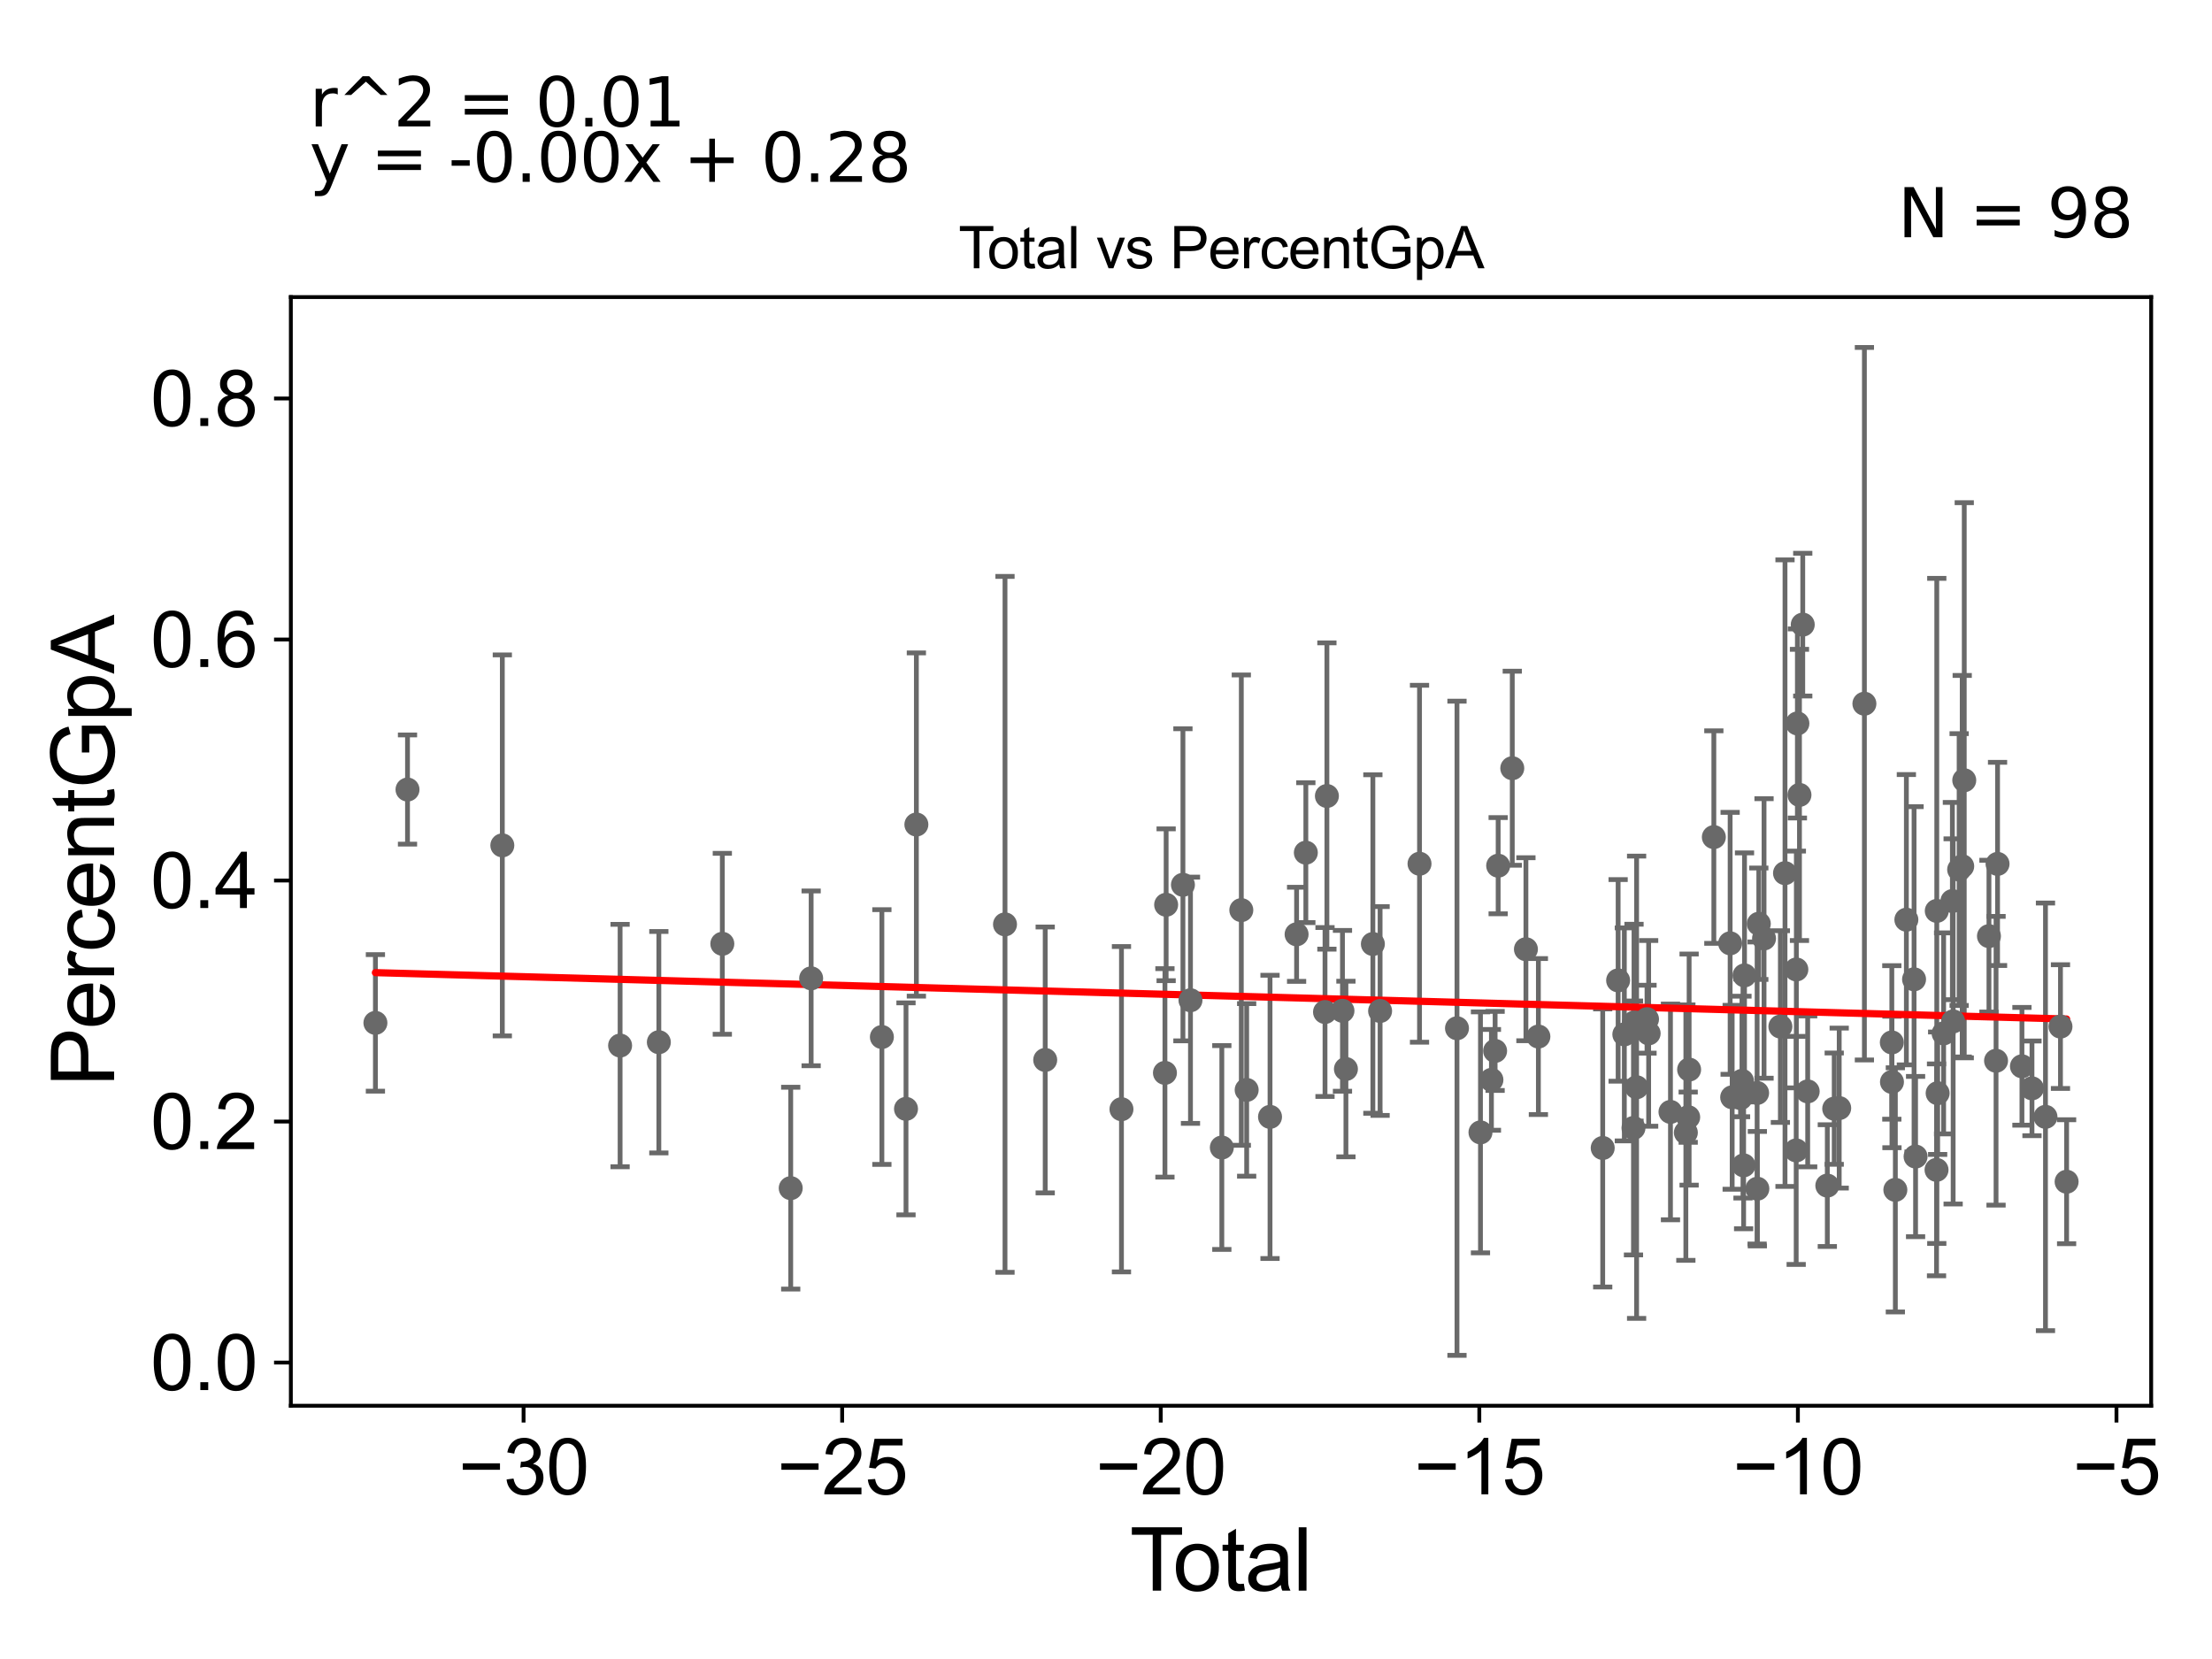 <?xml version="1.0" encoding="utf-8" standalone="no"?>
<!DOCTYPE svg PUBLIC "-//W3C//DTD SVG 1.1//EN"
  "http://www.w3.org/Graphics/SVG/1.1/DTD/svg11.dtd">
<svg xmlns:xlink="http://www.w3.org/1999/xlink" width="460.8pt" height="345.6pt" viewBox="0 0 460.8 345.6" xmlns="http://www.w3.org/2000/svg" version="1.1">
 <defs>
  <style type="text/css">*{stroke-linejoin: round; stroke-linecap: butt}</style>
 </defs>
 <g id="figure_1">
  <g id="patch_1">
   <path d="M 0 345.6 
L 460.8 345.6 
L 460.8 0 
L 0 0 
z
" style="fill: #ffffff"/>
  </g>
  <g id="axes_1">
   <g id="patch_2">
    <path d="M 60.59 292.84 
L 448.128 292.84 
L 448.128 61.886 
L 60.59 61.886 
z
" style="fill: #ffffff"/>
   </g>
   <g id="PathCollection_1">
    <defs>
     <path id="m679607425b" d="M 0 1.118 
C 0.297 1.118 0.581 1 0.791 0.791 
C 1 0.581 1.118 0.297 1.118 0 
C 1.118 -0.297 1 -0.581 0.791 -0.791 
C 0.581 -1 0.297 -1.118 0 -1.118 
C -0.297 -1.118 -0.581 -1 -0.791 -0.791 
C -1 -0.581 -1.118 -0.297 -1.118 0 
C -1.118 0.297 -1 0.581 -0.791 0.791 
C -0.581 1 -0.297 1.118 0 1.118 
z
" style="stroke: #696969"/>
    </defs>
    <g clip-path="url(#pb7426d6917)">
     <use xlink:href="#m679607425b" x="406.875" y="212.778" style="fill: #696969; stroke: #696969"/>
     <use xlink:href="#m679607425b" x="333.874" y="239.145" style="fill: #696969; stroke: #696969"/>
     <use xlink:href="#m679607425b" x="340.283" y="234.974" style="fill: #696969; stroke: #696969"/>
     <use xlink:href="#m679607425b" x="343.444" y="215.272" style="fill: #696969; stroke: #696969"/>
     <use xlink:href="#m679607425b" x="343.103" y="212.313" style="fill: #696969; stroke: #696969"/>
     <use xlink:href="#m679607425b" x="337.086" y="204.233" style="fill: #696969; stroke: #696969"/>
     <use xlink:href="#m679607425b" x="408.765" y="180.449" style="fill: #696969; stroke: #696969"/>
     <use xlink:href="#m679607425b" x="383.141" y="230.836" style="fill: #696969; stroke: #696969"/>
     <use xlink:href="#m679607425b" x="338.379" y="215.481" style="fill: #696969; stroke: #696969"/>
     <use xlink:href="#m679607425b" x="408.125" y="181.147" style="fill: #696969; stroke: #696969"/>
     <use xlink:href="#m679607425b" x="340.934" y="226.494" style="fill: #696969; stroke: #696969"/>
     <use xlink:href="#m679607425b" x="382.102" y="230.956" style="fill: #696969; stroke: #696969"/>
     <use xlink:href="#m679607425b" x="409.19" y="162.544" style="fill: #696969; stroke: #696969"/>
     <use xlink:href="#m679607425b" x="340.396" y="213.039" style="fill: #696969; stroke: #696969"/>
     <use xlink:href="#m679607425b" x="394.13" y="225.392" style="fill: #696969; stroke: #696969"/>
     <use xlink:href="#m679607425b" x="347.99" y="231.632" style="fill: #696969; stroke: #696969"/>
     <use xlink:href="#m679607425b" x="363.1" y="226.764" style="fill: #696969; stroke: #696969"/>
     <use xlink:href="#m679607425b" x="363.227" y="242.765" style="fill: #696969; stroke: #696969"/>
     <use xlink:href="#m679607425b" x="363.413" y="203.193" style="fill: #696969; stroke: #696969"/>
     <use xlink:href="#m679607425b" x="374.862" y="165.596" style="fill: #696969; stroke: #696969"/>
     <use xlink:href="#m679607425b" x="366.039" y="227.686" style="fill: #696969; stroke: #696969"/>
     <use xlink:href="#m679607425b" x="366.089" y="247.629" style="fill: #696969; stroke: #696969"/>
     <use xlink:href="#m679607425b" x="362.882" y="225.159" style="fill: #696969; stroke: #696969"/>
     <use xlink:href="#m679607425b" x="366.392" y="192.432" style="fill: #696969; stroke: #696969"/>
     <use xlink:href="#m679607425b" x="394.836" y="247.87" style="fill: #696969; stroke: #696969"/>
     <use xlink:href="#m679607425b" x="370.886" y="213.851" style="fill: #696969; stroke: #696969"/>
     <use xlink:href="#m679607425b" x="394.101" y="217.156" style="fill: #696969; stroke: #696969"/>
     <use xlink:href="#m679607425b" x="374.43" y="150.708" style="fill: #696969; stroke: #696969"/>
     <use xlink:href="#m679607425b" x="371.85" y="181.892" style="fill: #696969; stroke: #696969"/>
     <use xlink:href="#m679607425b" x="374.214" y="201.958" style="fill: #696969; stroke: #696969"/>
     <use xlink:href="#m679607425b" x="367.482" y="195.497" style="fill: #696969; stroke: #696969"/>
     <use xlink:href="#m679607425b" x="406.718" y="187.704" style="fill: #696969; stroke: #696969"/>
     <use xlink:href="#m679607425b" x="362.59" y="228.758" style="fill: #696969; stroke: #696969"/>
     <use xlink:href="#m679607425b" x="375.546" y="130.122" style="fill: #696969; stroke: #696969"/>
     <use xlink:href="#m679607425b" x="404.892" y="215.275" style="fill: #696969; stroke: #696969"/>
     <use xlink:href="#m679607425b" x="380.664" y="246.983" style="fill: #696969; stroke: #696969"/>
     <use xlink:href="#m679607425b" x="351.195" y="235.944" style="fill: #696969; stroke: #696969"/>
     <use xlink:href="#m679607425b" x="351.682" y="232.727" style="fill: #696969; stroke: #696969"/>
     <use xlink:href="#m679607425b" x="374.178" y="239.65" style="fill: #696969; stroke: #696969"/>
     <use xlink:href="#m679607425b" x="403.648" y="227.734" style="fill: #696969; stroke: #696969"/>
     <use xlink:href="#m679607425b" x="397.132" y="191.59" style="fill: #696969; stroke: #696969"/>
     <use xlink:href="#m679607425b" x="403.466" y="189.76" style="fill: #696969; stroke: #696969"/>
     <use xlink:href="#m679607425b" x="357.025" y="174.381" style="fill: #696969; stroke: #696969"/>
     <use xlink:href="#m679607425b" x="399.05" y="240.929" style="fill: #696969; stroke: #696969"/>
     <use xlink:href="#m679607425b" x="360.419" y="196.511" style="fill: #696969; stroke: #696969"/>
     <use xlink:href="#m679607425b" x="360.844" y="228.587" style="fill: #696969; stroke: #696969"/>
     <use xlink:href="#m679607425b" x="376.575" y="227.358" style="fill: #696969; stroke: #696969"/>
     <use xlink:href="#m679607425b" x="398.733" y="204.009" style="fill: #696969; stroke: #696969"/>
     <use xlink:href="#m679607425b" x="403.415" y="243.704" style="fill: #696969; stroke: #696969"/>
     <use xlink:href="#m679607425b" x="351.875" y="222.813" style="fill: #696969; stroke: #696969"/>
     <use xlink:href="#m679607425b" x="312.095" y="180.34" style="fill: #696969; stroke: #696969"/>
     <use xlink:href="#m679607425b" x="276.024" y="210.82" style="fill: #696969; stroke: #696969"/>
     <use xlink:href="#m679607425b" x="430.513" y="246.176" style="fill: #696969; stroke: #696969"/>
     <use xlink:href="#m679607425b" x="258.588" y="189.594" style="fill: #696969; stroke: #696969"/>
     <use xlink:href="#m679607425b" x="259.703" y="227.05" style="fill: #696969; stroke: #696969"/>
     <use xlink:href="#m679607425b" x="429.235" y="213.858" style="fill: #696969; stroke: #696969"/>
     <use xlink:href="#m679607425b" x="264.569" y="232.666" style="fill: #696969; stroke: #696969"/>
     <use xlink:href="#m679607425b" x="270.104" y="194.635" style="fill: #696969; stroke: #696969"/>
     <use xlink:href="#m679607425b" x="254.529" y="239.051" style="fill: #696969; stroke: #696969"/>
     <use xlink:href="#m679607425b" x="272.031" y="177.627" style="fill: #696969; stroke: #696969"/>
     <use xlink:href="#m679607425b" x="426.111" y="232.659" style="fill: #696969; stroke: #696969"/>
     <use xlink:href="#m679607425b" x="279.661" y="210.575" style="fill: #696969; stroke: #696969"/>
     <use xlink:href="#m679607425b" x="280.381" y="222.694" style="fill: #696969; stroke: #696969"/>
     <use xlink:href="#m679607425b" x="423.299" y="226.722" style="fill: #696969; stroke: #696969"/>
     <use xlink:href="#m679607425b" x="285.995" y="196.654" style="fill: #696969; stroke: #696969"/>
     <use xlink:href="#m679607425b" x="287.5" y="210.609" style="fill: #696969; stroke: #696969"/>
     <use xlink:href="#m679607425b" x="276.418" y="165.821" style="fill: #696969; stroke: #696969"/>
     <use xlink:href="#m679607425b" x="247.998" y="208.369" style="fill: #696969; stroke: #696969"/>
     <use xlink:href="#m679607425b" x="246.427" y="184.322" style="fill: #696969; stroke: #696969"/>
     <use xlink:href="#m679607425b" x="242.928" y="188.479" style="fill: #696969; stroke: #696969"/>
     <use xlink:href="#m679607425b" x="78.205" y="213.085" style="fill: #696969; stroke: #696969"/>
     <use xlink:href="#m679607425b" x="84.892" y="164.477" style="fill: #696969; stroke: #696969"/>
     <use xlink:href="#m679607425b" x="104.643" y="176.108" style="fill: #696969; stroke: #696969"/>
     <use xlink:href="#m679607425b" x="129.178" y="217.808" style="fill: #696969; stroke: #696969"/>
     <use xlink:href="#m679607425b" x="137.25" y="217.111" style="fill: #696969; stroke: #696969"/>
     <use xlink:href="#m679607425b" x="150.473" y="196.609" style="fill: #696969; stroke: #696969"/>
     <use xlink:href="#m679607425b" x="164.721" y="247.512" style="fill: #696969; stroke: #696969"/>
     <use xlink:href="#m679607425b" x="168.976" y="203.807" style="fill: #696969; stroke: #696969"/>
     <use xlink:href="#m679607425b" x="183.713" y="216.031" style="fill: #696969; stroke: #696969"/>
     <use xlink:href="#m679607425b" x="188.737" y="230.998" style="fill: #696969; stroke: #696969"/>
     <use xlink:href="#m679607425b" x="190.898" y="171.764" style="fill: #696969; stroke: #696969"/>
     <use xlink:href="#m679607425b" x="209.361" y="192.564" style="fill: #696969; stroke: #696969"/>
     <use xlink:href="#m679607425b" x="217.736" y="220.805" style="fill: #696969; stroke: #696969"/>
     <use xlink:href="#m679607425b" x="233.621" y="231.067" style="fill: #696969; stroke: #696969"/>
     <use xlink:href="#m679607425b" x="242.678" y="223.501" style="fill: #696969; stroke: #696969"/>
     <use xlink:href="#m679607425b" x="421.207" y="222.13" style="fill: #696969; stroke: #696969"/>
     <use xlink:href="#m679607425b" x="295.711" y="179.934" style="fill: #696969; stroke: #696969"/>
     <use xlink:href="#m679607425b" x="388.388" y="146.596" style="fill: #696969; stroke: #696969"/>
     <use xlink:href="#m679607425b" x="415.814" y="220.977" style="fill: #696969; stroke: #696969"/>
     <use xlink:href="#m679607425b" x="315.034" y="160.034" style="fill: #696969; stroke: #696969"/>
     <use xlink:href="#m679607425b" x="320.475" y="215.932" style="fill: #696969; stroke: #696969"/>
     <use xlink:href="#m679607425b" x="414.336" y="195.013" style="fill: #696969; stroke: #696969"/>
     <use xlink:href="#m679607425b" x="317.878" y="197.741" style="fill: #696969; stroke: #696969"/>
     <use xlink:href="#m679607425b" x="416.126" y="179.966" style="fill: #696969; stroke: #696969"/>
     <use xlink:href="#m679607425b" x="311.459" y="218.927" style="fill: #696969; stroke: #696969"/>
     <use xlink:href="#m679607425b" x="308.41" y="235.896" style="fill: #696969; stroke: #696969"/>
     <use xlink:href="#m679607425b" x="310.692" y="224.953" style="fill: #696969; stroke: #696969"/>
     <use xlink:href="#m679607425b" x="303.517" y="214.206" style="fill: #696969; stroke: #696969"/>
    </g>
   </g>
   <g id="matplotlib.axis_1">
    <g id="xtick_1">
     <g id="line2d_1">
      <defs>
       <path id="ma1a55ef872" d="M 0 0 
L 0 3.5 
" style="stroke: #000000; stroke-width: 0.8"/>
      </defs>
      <g>
       <use xlink:href="#ma1a55ef872" x="109.07" y="292.84" style="stroke: #000000; stroke-width: 0.8"/>
      </g>
     </g>
     <g id="text_1">
      <!-- −30 -->
      <g transform="translate(95.5 311.293)scale(0.16 -0.16)">
       <defs>
        <path id="ArialMT-2212" d="M 3381 1997 
L 356 1997 
L 356 2522 
L 3381 2522 
L 3381 1997 
z
" transform="scale(0.016)"/>
        <path id="ArialMT-33" d="M 269 1209 
L 831 1284 
Q 928 806 1161 595 
Q 1394 384 1728 384 
Q 2125 384 2398 659 
Q 2672 934 2672 1341 
Q 2672 1728 2419 1979 
Q 2166 2231 1775 2231 
Q 1616 2231 1378 2169 
L 1441 2663 
Q 1497 2656 1531 2656 
Q 1891 2656 2178 2843 
Q 2466 3031 2466 3422 
Q 2466 3731 2256 3934 
Q 2047 4138 1716 4138 
Q 1388 4138 1169 3931 
Q 950 3725 888 3313 
L 325 3413 
Q 428 3978 793 4289 
Q 1159 4600 1703 4600 
Q 2078 4600 2393 4439 
Q 2709 4278 2876 4000 
Q 3044 3722 3044 3409 
Q 3044 3113 2884 2869 
Q 2725 2625 2413 2481 
Q 2819 2388 3044 2092 
Q 3269 1797 3269 1353 
Q 3269 753 2831 336 
Q 2394 -81 1725 -81 
Q 1122 -81 723 278 
Q 325 638 269 1209 
z
" transform="scale(0.016)"/>
        <path id="ArialMT-30" d="M 266 2259 
Q 266 3072 433 3567 
Q 600 4063 929 4331 
Q 1259 4600 1759 4600 
Q 2128 4600 2406 4451 
Q 2684 4303 2865 4023 
Q 3047 3744 3150 3342 
Q 3253 2941 3253 2259 
Q 3253 1453 3087 958 
Q 2922 463 2592 192 
Q 2263 -78 1759 -78 
Q 1097 -78 719 397 
Q 266 969 266 2259 
z
M 844 2259 
Q 844 1131 1108 757 
Q 1372 384 1759 384 
Q 2147 384 2411 759 
Q 2675 1134 2675 2259 
Q 2675 3391 2411 3762 
Q 2147 4134 1753 4134 
Q 1366 4134 1134 3806 
Q 844 3388 844 2259 
z
" transform="scale(0.016)"/>
       </defs>
       <use xlink:href="#ArialMT-2212"/>
       <use xlink:href="#ArialMT-33" x="58.398"/>
       <use xlink:href="#ArialMT-30" x="114.014"/>
      </g>
     </g>
    </g>
    <g id="xtick_2">
     <g id="line2d_2">
      <g>
       <use xlink:href="#ma1a55ef872" x="175.436" y="292.84" style="stroke: #000000; stroke-width: 0.8"/>
      </g>
     </g>
     <g id="text_2">
      <!-- −25 -->
      <g transform="translate(161.866 311.293)scale(0.16 -0.16)">
       <defs>
        <path id="ArialMT-32" d="M 3222 541 
L 3222 0 
L 194 0 
Q 188 203 259 391 
Q 375 700 629 1000 
Q 884 1300 1366 1694 
Q 2113 2306 2375 2664 
Q 2638 3022 2638 3341 
Q 2638 3675 2398 3904 
Q 2159 4134 1775 4134 
Q 1369 4134 1125 3890 
Q 881 3647 878 3216 
L 300 3275 
Q 359 3922 746 4261 
Q 1134 4600 1788 4600 
Q 2447 4600 2831 4234 
Q 3216 3869 3216 3328 
Q 3216 3053 3103 2787 
Q 2991 2522 2730 2228 
Q 2469 1934 1863 1422 
Q 1356 997 1212 845 
Q 1069 694 975 541 
L 3222 541 
z
" transform="scale(0.016)"/>
        <path id="ArialMT-35" d="M 266 1200 
L 856 1250 
Q 922 819 1161 601 
Q 1400 384 1738 384 
Q 2144 384 2425 690 
Q 2706 997 2706 1503 
Q 2706 1984 2436 2262 
Q 2166 2541 1728 2541 
Q 1456 2541 1237 2417 
Q 1019 2294 894 2097 
L 366 2166 
L 809 4519 
L 3088 4519 
L 3088 3981 
L 1259 3981 
L 1013 2750 
Q 1425 3038 1878 3038 
Q 2478 3038 2890 2622 
Q 3303 2206 3303 1553 
Q 3303 931 2941 478 
Q 2500 -78 1738 -78 
Q 1113 -78 717 272 
Q 322 622 266 1200 
z
" transform="scale(0.016)"/>
       </defs>
       <use xlink:href="#ArialMT-2212"/>
       <use xlink:href="#ArialMT-32" x="58.398"/>
       <use xlink:href="#ArialMT-35" x="114.014"/>
      </g>
     </g>
    </g>
    <g id="xtick_3">
     <g id="line2d_3">
      <g>
       <use xlink:href="#ma1a55ef872" x="241.802" y="292.84" style="stroke: #000000; stroke-width: 0.8"/>
      </g>
     </g>
     <g id="text_3">
      <!-- −20 -->
      <g transform="translate(228.232 311.293)scale(0.16 -0.16)">
       <use xlink:href="#ArialMT-2212"/>
       <use xlink:href="#ArialMT-32" x="58.398"/>
       <use xlink:href="#ArialMT-30" x="114.014"/>
      </g>
     </g>
    </g>
    <g id="xtick_4">
     <g id="line2d_4">
      <g>
       <use xlink:href="#ma1a55ef872" x="308.168" y="292.84" style="stroke: #000000; stroke-width: 0.8"/>
      </g>
     </g>
     <g id="text_4">
      <!-- −15 -->
      <g transform="translate(294.598 311.293)scale(0.16 -0.16)">
       <defs>
        <path id="ArialMT-31" d="M 2384 0 
L 1822 0 
L 1822 3584 
Q 1619 3391 1289 3197 
Q 959 3003 697 2906 
L 697 3450 
Q 1169 3672 1522 3987 
Q 1875 4303 2022 4600 
L 2384 4600 
L 2384 0 
z
" transform="scale(0.016)"/>
       </defs>
       <use xlink:href="#ArialMT-2212"/>
       <use xlink:href="#ArialMT-31" x="58.398"/>
       <use xlink:href="#ArialMT-35" x="114.014"/>
      </g>
     </g>
    </g>
    <g id="xtick_5">
     <g id="line2d_5">
      <g>
       <use xlink:href="#ma1a55ef872" x="374.534" y="292.84" style="stroke: #000000; stroke-width: 0.8"/>
      </g>
     </g>
     <g id="text_5">
      <!-- −10 -->
      <g transform="translate(360.964 311.293)scale(0.16 -0.16)">
       <use xlink:href="#ArialMT-2212"/>
       <use xlink:href="#ArialMT-31" x="58.398"/>
       <use xlink:href="#ArialMT-30" x="114.014"/>
      </g>
     </g>
    </g>
    <g id="xtick_6">
     <g id="line2d_6">
      <g>
       <use xlink:href="#ma1a55ef872" x="440.9" y="292.84" style="stroke: #000000; stroke-width: 0.8"/>
      </g>
     </g>
     <g id="text_6">
      <!-- −5 -->
      <g transform="translate(431.778 311.293)scale(0.16 -0.16)">
       <use xlink:href="#ArialMT-2212"/>
       <use xlink:href="#ArialMT-35" x="58.398"/>
      </g>
     </g>
    </g>
    <g id="text_7">
     <!-- Total -->
     <g transform="translate(235.354 331.357)scale(0.18 -0.18)">
      <defs>
       <path id="ArialMT-54" d="M 1659 0 
L 1659 4041 
L 150 4041 
L 150 4581 
L 3781 4581 
L 3781 4041 
L 2266 4041 
L 2266 0 
L 1659 0 
z
" transform="scale(0.016)"/>
       <path id="ArialMT-6f" d="M 213 1659 
Q 213 2581 725 3025 
Q 1153 3394 1769 3394 
Q 2453 3394 2887 2945 
Q 3322 2497 3322 1706 
Q 3322 1066 3130 698 
Q 2938 331 2570 128 
Q 2203 -75 1769 -75 
Q 1072 -75 642 372 
Q 213 819 213 1659 
z
M 791 1659 
Q 791 1022 1069 705 
Q 1347 388 1769 388 
Q 2188 388 2466 706 
Q 2744 1025 2744 1678 
Q 2744 2294 2464 2611 
Q 2184 2928 1769 2928 
Q 1347 2928 1069 2612 
Q 791 2297 791 1659 
z
" transform="scale(0.016)"/>
       <path id="ArialMT-74" d="M 1650 503 
L 1731 6 
Q 1494 -44 1306 -44 
Q 1000 -44 831 53 
Q 663 150 594 308 
Q 525 466 525 972 
L 525 2881 
L 113 2881 
L 113 3319 
L 525 3319 
L 525 4141 
L 1084 4478 
L 1084 3319 
L 1650 3319 
L 1650 2881 
L 1084 2881 
L 1084 941 
Q 1084 700 1114 631 
Q 1144 563 1211 522 
Q 1278 481 1403 481 
Q 1497 481 1650 503 
z
" transform="scale(0.016)"/>
       <path id="ArialMT-61" d="M 2588 409 
Q 2275 144 1986 34 
Q 1697 -75 1366 -75 
Q 819 -75 525 192 
Q 231 459 231 875 
Q 231 1119 342 1320 
Q 453 1522 633 1644 
Q 813 1766 1038 1828 
Q 1203 1872 1538 1913 
Q 2219 1994 2541 2106 
Q 2544 2222 2544 2253 
Q 2544 2597 2384 2738 
Q 2169 2928 1744 2928 
Q 1347 2928 1158 2789 
Q 969 2650 878 2297 
L 328 2372 
Q 403 2725 575 2942 
Q 747 3159 1072 3276 
Q 1397 3394 1825 3394 
Q 2250 3394 2515 3294 
Q 2781 3194 2906 3042 
Q 3031 2891 3081 2659 
Q 3109 2516 3109 2141 
L 3109 1391 
Q 3109 606 3145 398 
Q 3181 191 3288 0 
L 2700 0 
Q 2613 175 2588 409 
z
M 2541 1666 
Q 2234 1541 1622 1453 
Q 1275 1403 1131 1340 
Q 988 1278 909 1158 
Q 831 1038 831 891 
Q 831 666 1001 516 
Q 1172 366 1500 366 
Q 1825 366 2078 508 
Q 2331 650 2450 897 
Q 2541 1088 2541 1459 
L 2541 1666 
z
" transform="scale(0.016)"/>
       <path id="ArialMT-6c" d="M 409 0 
L 409 4581 
L 972 4581 
L 972 0 
L 409 0 
z
" transform="scale(0.016)"/>
      </defs>
      <use xlink:href="#ArialMT-54"/>
      <use xlink:href="#ArialMT-6f" x="49.959"/>
      <use xlink:href="#ArialMT-74" x="105.574"/>
      <use xlink:href="#ArialMT-61" x="133.357"/>
      <use xlink:href="#ArialMT-6c" x="188.973"/>
     </g>
    </g>
   </g>
   <g id="matplotlib.axis_2">
    <g id="ytick_1">
     <g id="line2d_7">
      <defs>
       <path id="mdf16e471e1" d="M 0 0 
L -3.5 0 
" style="stroke: #000000; stroke-width: 0.8"/>
      </defs>
      <g>
       <use xlink:href="#mdf16e471e1" x="60.59" y="283.849" style="stroke: #000000; stroke-width: 0.8"/>
      </g>
     </g>
     <g id="text_8">
      <!-- 0.0 -->
      <g transform="translate(31.35 289.576)scale(0.16 -0.16)">
       <defs>
        <path id="ArialMT-2e" d="M 581 0 
L 581 641 
L 1222 641 
L 1222 0 
L 581 0 
z
" transform="scale(0.016)"/>
       </defs>
       <use xlink:href="#ArialMT-30"/>
       <use xlink:href="#ArialMT-2e" x="55.615"/>
       <use xlink:href="#ArialMT-30" x="83.398"/>
      </g>
     </g>
    </g>
    <g id="ytick_2">
     <g id="line2d_8">
      <g>
       <use xlink:href="#mdf16e471e1" x="60.59" y="233.641" style="stroke: #000000; stroke-width: 0.8"/>
      </g>
     </g>
     <g id="text_9">
      <!-- 0.2 -->
      <g transform="translate(31.35 239.367)scale(0.16 -0.16)">
       <use xlink:href="#ArialMT-30"/>
       <use xlink:href="#ArialMT-2e" x="55.615"/>
       <use xlink:href="#ArialMT-32" x="83.398"/>
      </g>
     </g>
    </g>
    <g id="ytick_3">
     <g id="line2d_9">
      <g>
       <use xlink:href="#mdf16e471e1" x="60.59" y="183.432" style="stroke: #000000; stroke-width: 0.8"/>
      </g>
     </g>
     <g id="text_10">
      <!-- 0.4 -->
      <g transform="translate(31.35 189.158)scale(0.16 -0.16)">
       <defs>
        <path id="ArialMT-34" d="M 2069 0 
L 2069 1097 
L 81 1097 
L 81 1613 
L 2172 4581 
L 2631 4581 
L 2631 1613 
L 3250 1613 
L 3250 1097 
L 2631 1097 
L 2631 0 
L 2069 0 
z
M 2069 1613 
L 2069 3678 
L 634 1613 
L 2069 1613 
z
" transform="scale(0.016)"/>
       </defs>
       <use xlink:href="#ArialMT-30"/>
       <use xlink:href="#ArialMT-2e" x="55.615"/>
       <use xlink:href="#ArialMT-34" x="83.398"/>
      </g>
     </g>
    </g>
    <g id="ytick_4">
     <g id="line2d_10">
      <g>
       <use xlink:href="#mdf16e471e1" x="60.59" y="133.223" style="stroke: #000000; stroke-width: 0.8"/>
      </g>
     </g>
     <g id="text_11">
      <!-- 0.6 -->
      <g transform="translate(31.35 138.95)scale(0.16 -0.16)">
       <defs>
        <path id="ArialMT-36" d="M 3184 3459 
L 2625 3416 
Q 2550 3747 2413 3897 
Q 2184 4138 1850 4138 
Q 1581 4138 1378 3988 
Q 1113 3794 959 3422 
Q 806 3050 800 2363 
Q 1003 2672 1297 2822 
Q 1591 2972 1913 2972 
Q 2475 2972 2870 2558 
Q 3266 2144 3266 1488 
Q 3266 1056 3080 686 
Q 2894 316 2569 119 
Q 2244 -78 1831 -78 
Q 1128 -78 684 439 
Q 241 956 241 2144 
Q 241 3472 731 4075 
Q 1159 4600 1884 4600 
Q 2425 4600 2770 4297 
Q 3116 3994 3184 3459 
z
M 888 1484 
Q 888 1194 1011 928 
Q 1134 663 1356 523 
Q 1578 384 1822 384 
Q 2178 384 2434 671 
Q 2691 959 2691 1453 
Q 2691 1928 2437 2201 
Q 2184 2475 1800 2475 
Q 1419 2475 1153 2201 
Q 888 1928 888 1484 
z
" transform="scale(0.016)"/>
       </defs>
       <use xlink:href="#ArialMT-30"/>
       <use xlink:href="#ArialMT-2e" x="55.615"/>
       <use xlink:href="#ArialMT-36" x="83.398"/>
      </g>
     </g>
    </g>
    <g id="ytick_5">
     <g id="line2d_11">
      <g>
       <use xlink:href="#mdf16e471e1" x="60.59" y="83.015" style="stroke: #000000; stroke-width: 0.8"/>
      </g>
     </g>
     <g id="text_12">
      <!-- 0.8 -->
      <g transform="translate(31.35 88.741)scale(0.16 -0.16)">
       <defs>
        <path id="ArialMT-38" d="M 1131 2484 
Q 781 2613 612 2850 
Q 444 3088 444 3419 
Q 444 3919 803 4259 
Q 1163 4600 1759 4600 
Q 2359 4600 2725 4251 
Q 3091 3903 3091 3403 
Q 3091 3084 2923 2848 
Q 2756 2613 2416 2484 
Q 2838 2347 3058 2040 
Q 3278 1734 3278 1309 
Q 3278 722 2862 322 
Q 2447 -78 1769 -78 
Q 1091 -78 675 323 
Q 259 725 259 1325 
Q 259 1772 486 2073 
Q 713 2375 1131 2484 
z
M 1019 3438 
Q 1019 3113 1228 2906 
Q 1438 2700 1772 2700 
Q 2097 2700 2305 2904 
Q 2513 3109 2513 3406 
Q 2513 3716 2298 3927 
Q 2084 4138 1766 4138 
Q 1444 4138 1231 3931 
Q 1019 3725 1019 3438 
z
M 838 1322 
Q 838 1081 952 856 
Q 1066 631 1291 507 
Q 1516 384 1775 384 
Q 2178 384 2440 643 
Q 2703 903 2703 1303 
Q 2703 1709 2433 1975 
Q 2163 2241 1756 2241 
Q 1359 2241 1098 1978 
Q 838 1716 838 1322 
z
" transform="scale(0.016)"/>
       </defs>
       <use xlink:href="#ArialMT-30"/>
       <use xlink:href="#ArialMT-2e" x="55.615"/>
       <use xlink:href="#ArialMT-38" x="83.398"/>
      </g>
     </g>
    </g>
    <g id="text_13">
     <!-- PercentGpA -->
     <g transform="translate(23.773 226.386)rotate(-90)scale(0.18 -0.18)">
      <defs>
       <path id="ArialMT-50" d="M 494 0 
L 494 4581 
L 2222 4581 
Q 2678 4581 2919 4538 
Q 3256 4481 3484 4323 
Q 3713 4166 3852 3881 
Q 3991 3597 3991 3256 
Q 3991 2672 3619 2267 
Q 3247 1863 2275 1863 
L 1100 1863 
L 1100 0 
L 494 0 
z
M 1100 2403 
L 2284 2403 
Q 2872 2403 3119 2622 
Q 3366 2841 3366 3238 
Q 3366 3525 3220 3729 
Q 3075 3934 2838 4000 
Q 2684 4041 2272 4041 
L 1100 4041 
L 1100 2403 
z
" transform="scale(0.016)"/>
       <path id="ArialMT-65" d="M 2694 1069 
L 3275 997 
Q 3138 488 2766 206 
Q 2394 -75 1816 -75 
Q 1088 -75 661 373 
Q 234 822 234 1631 
Q 234 2469 665 2931 
Q 1097 3394 1784 3394 
Q 2450 3394 2872 2941 
Q 3294 2488 3294 1666 
Q 3294 1616 3291 1516 
L 816 1516 
Q 847 969 1125 678 
Q 1403 388 1819 388 
Q 2128 388 2347 550 
Q 2566 713 2694 1069 
z
M 847 1978 
L 2700 1978 
Q 2663 2397 2488 2606 
Q 2219 2931 1791 2931 
Q 1403 2931 1139 2672 
Q 875 2413 847 1978 
z
" transform="scale(0.016)"/>
       <path id="ArialMT-72" d="M 416 0 
L 416 3319 
L 922 3319 
L 922 2816 
Q 1116 3169 1280 3281 
Q 1444 3394 1641 3394 
Q 1925 3394 2219 3213 
L 2025 2691 
Q 1819 2813 1613 2813 
Q 1428 2813 1281 2702 
Q 1134 2591 1072 2394 
Q 978 2094 978 1738 
L 978 0 
L 416 0 
z
" transform="scale(0.016)"/>
       <path id="ArialMT-63" d="M 2588 1216 
L 3141 1144 
Q 3050 572 2676 248 
Q 2303 -75 1759 -75 
Q 1078 -75 664 370 
Q 250 816 250 1647 
Q 250 2184 428 2587 
Q 606 2991 970 3192 
Q 1334 3394 1763 3394 
Q 2303 3394 2647 3120 
Q 2991 2847 3088 2344 
L 2541 2259 
Q 2463 2594 2264 2762 
Q 2066 2931 1784 2931 
Q 1359 2931 1093 2626 
Q 828 2322 828 1663 
Q 828 994 1084 691 
Q 1341 388 1753 388 
Q 2084 388 2306 591 
Q 2528 794 2588 1216 
z
" transform="scale(0.016)"/>
       <path id="ArialMT-6e" d="M 422 0 
L 422 3319 
L 928 3319 
L 928 2847 
Q 1294 3394 1984 3394 
Q 2284 3394 2536 3286 
Q 2788 3178 2913 3003 
Q 3038 2828 3088 2588 
Q 3119 2431 3119 2041 
L 3119 0 
L 2556 0 
L 2556 2019 
Q 2556 2363 2490 2533 
Q 2425 2703 2258 2804 
Q 2091 2906 1866 2906 
Q 1506 2906 1245 2678 
Q 984 2450 984 1813 
L 984 0 
L 422 0 
z
" transform="scale(0.016)"/>
       <path id="ArialMT-47" d="M 2638 1797 
L 2638 2334 
L 4578 2338 
L 4578 638 
Q 4131 281 3656 101 
Q 3181 -78 2681 -78 
Q 2006 -78 1454 211 
Q 903 500 622 1047 
Q 341 1594 341 2269 
Q 341 2938 620 3517 
Q 900 4097 1425 4378 
Q 1950 4659 2634 4659 
Q 3131 4659 3532 4498 
Q 3934 4338 4162 4050 
Q 4391 3763 4509 3300 
L 3963 3150 
Q 3859 3500 3706 3700 
Q 3553 3900 3268 4020 
Q 2984 4141 2638 4141 
Q 2222 4141 1919 4014 
Q 1616 3888 1430 3681 
Q 1244 3475 1141 3228 
Q 966 2803 966 2306 
Q 966 1694 1177 1281 
Q 1388 869 1791 669 
Q 2194 469 2647 469 
Q 3041 469 3416 620 
Q 3791 772 3984 944 
L 3984 1797 
L 2638 1797 
z
" transform="scale(0.016)"/>
       <path id="ArialMT-70" d="M 422 -1272 
L 422 3319 
L 934 3319 
L 934 2888 
Q 1116 3141 1344 3267 
Q 1572 3394 1897 3394 
Q 2322 3394 2647 3175 
Q 2972 2956 3137 2557 
Q 3303 2159 3303 1684 
Q 3303 1175 3120 767 
Q 2938 359 2589 142 
Q 2241 -75 1856 -75 
Q 1575 -75 1351 44 
Q 1128 163 984 344 
L 984 -1272 
L 422 -1272 
z
M 931 1641 
Q 931 1000 1190 694 
Q 1450 388 1819 388 
Q 2194 388 2461 705 
Q 2728 1022 2728 1688 
Q 2728 2322 2467 2637 
Q 2206 2953 1844 2953 
Q 1484 2953 1207 2617 
Q 931 2281 931 1641 
z
" transform="scale(0.016)"/>
       <path id="ArialMT-41" d="M -9 0 
L 1750 4581 
L 2403 4581 
L 4278 0 
L 3588 0 
L 3053 1388 
L 1138 1388 
L 634 0 
L -9 0 
z
M 1313 1881 
L 2866 1881 
L 2388 3150 
Q 2169 3728 2063 4100 
Q 1975 3659 1816 3225 
L 1313 1881 
z
" transform="scale(0.016)"/>
      </defs>
      <use xlink:href="#ArialMT-50"/>
      <use xlink:href="#ArialMT-65" x="66.699"/>
      <use xlink:href="#ArialMT-72" x="122.314"/>
      <use xlink:href="#ArialMT-63" x="155.615"/>
      <use xlink:href="#ArialMT-65" x="205.615"/>
      <use xlink:href="#ArialMT-6e" x="261.23"/>
      <use xlink:href="#ArialMT-74" x="316.846"/>
      <use xlink:href="#ArialMT-47" x="344.629"/>
      <use xlink:href="#ArialMT-70" x="422.412"/>
      <use xlink:href="#ArialMT-41" x="478.027"/>
     </g>
    </g>
   </g>
   <g id="LineCollection_1">
    <path d="M 406.875 250.817 
L 406.875 174.738 
" clip-path="url(#pb7426d6917)" style="fill: none; stroke: #696969"/>
    <path d="M 333.874 268.106 
L 333.874 210.184 
" clip-path="url(#pb7426d6917)" style="fill: none; stroke: #696969"/>
    <path d="M 340.283 261.42 
L 340.283 208.528 
" clip-path="url(#pb7426d6917)" style="fill: none; stroke: #696969"/>
    <path d="M 343.444 234.616 
L 343.444 195.928 
" clip-path="url(#pb7426d6917)" style="fill: none; stroke: #696969"/>
    <path d="M 343.103 219.388 
L 343.103 205.239 
" clip-path="url(#pb7426d6917)" style="fill: none; stroke: #696969"/>
    <path d="M 337.086 225.233 
L 337.086 183.233 
" clip-path="url(#pb7426d6917)" style="fill: none; stroke: #696969"/>
    <path d="M 408.765 220.187 
L 408.765 140.711 
" clip-path="url(#pb7426d6917)" style="fill: none; stroke: #696969"/>
    <path d="M 383.141 247.495 
L 383.141 214.177 
" clip-path="url(#pb7426d6917)" style="fill: none; stroke: #696969"/>
    <path d="M 338.379 237.667 
L 338.379 193.296 
" clip-path="url(#pb7426d6917)" style="fill: none; stroke: #696969"/>
    <path d="M 408.125 209.462 
L 408.125 152.832 
" clip-path="url(#pb7426d6917)" style="fill: none; stroke: #696969"/>
    <path d="M 340.934 274.647 
L 340.934 178.34 
" clip-path="url(#pb7426d6917)" style="fill: none; stroke: #696969"/>
    <path d="M 382.102 242.548 
L 382.102 219.363 
" clip-path="url(#pb7426d6917)" style="fill: none; stroke: #696969"/>
    <path d="M 409.19 220.368 
L 409.19 104.72 
" clip-path="url(#pb7426d6917)" style="fill: none; stroke: #696969"/>
    <path d="M 340.396 233.545 
L 340.396 192.533 
" clip-path="url(#pb7426d6917)" style="fill: none; stroke: #696969"/>
    <path d="M 394.13 239.087 
L 394.13 211.697 
" clip-path="url(#pb7426d6917)" style="fill: none; stroke: #696969"/>
    <path d="M 347.99 254.103 
L 347.99 209.161 
" clip-path="url(#pb7426d6917)" style="fill: none; stroke: #696969"/>
    <path d="M 363.1 249.576 
L 363.1 203.952 
" clip-path="url(#pb7426d6917)" style="fill: none; stroke: #696969"/>
    <path d="M 363.227 255.97 
L 363.227 229.561 
" clip-path="url(#pb7426d6917)" style="fill: none; stroke: #696969"/>
    <path d="M 363.413 228.714 
L 363.413 177.671 
" clip-path="url(#pb7426d6917)" style="fill: none; stroke: #696969"/>
    <path d="M 374.862 195.927 
L 374.862 135.265 
" clip-path="url(#pb7426d6917)" style="fill: none; stroke: #696969"/>
    <path d="M 366.039 259.146 
L 366.039 196.226 
" clip-path="url(#pb7426d6917)" style="fill: none; stroke: #696969"/>
    <path d="M 366.089 259.554 
L 366.089 235.705 
" clip-path="url(#pb7426d6917)" style="fill: none; stroke: #696969"/>
    <path d="M 362.882 242.79 
L 362.882 207.528 
" clip-path="url(#pb7426d6917)" style="fill: none; stroke: #696969"/>
    <path d="M 366.392 204.04 
L 366.392 180.824 
" clip-path="url(#pb7426d6917)" style="fill: none; stroke: #696969"/>
    <path d="M 394.836 273.303 
L 394.836 222.436 
" clip-path="url(#pb7426d6917)" style="fill: none; stroke: #696969"/>
    <path d="M 370.886 233.819 
L 370.886 193.882 
" clip-path="url(#pb7426d6917)" style="fill: none; stroke: #696969"/>
    <path d="M 394.101 233.145 
L 394.101 201.167 
" clip-path="url(#pb7426d6917)" style="fill: none; stroke: #696969"/>
    <path d="M 374.43 170.403 
L 374.43 131.014 
" clip-path="url(#pb7426d6917)" style="fill: none; stroke: #696969"/>
    <path d="M 371.85 247.152 
L 371.85 116.632 
" clip-path="url(#pb7426d6917)" style="fill: none; stroke: #696969"/>
    <path d="M 374.214 226.621 
L 374.214 177.294 
" clip-path="url(#pb7426d6917)" style="fill: none; stroke: #696969"/>
    <path d="M 367.482 224.614 
L 367.482 166.379 
" clip-path="url(#pb7426d6917)" style="fill: none; stroke: #696969"/>
    <path d="M 406.718 208.252 
L 406.718 167.157 
" clip-path="url(#pb7426d6917)" style="fill: none; stroke: #696969"/>
    <path d="M 362.59 232.638 
L 362.59 224.879 
" clip-path="url(#pb7426d6917)" style="fill: none; stroke: #696969"/>
    <path d="M 375.546 144.992 
L 375.546 115.252 
" clip-path="url(#pb7426d6917)" style="fill: none; stroke: #696969"/>
    <path d="M 404.892 236.214 
L 404.892 194.337 
" clip-path="url(#pb7426d6917)" style="fill: none; stroke: #696969"/>
    <path d="M 380.664 259.664 
L 380.664 234.302 
" clip-path="url(#pb7426d6917)" style="fill: none; stroke: #696969"/>
    <path d="M 351.195 262.548 
L 351.195 209.34 
" clip-path="url(#pb7426d6917)" style="fill: none; stroke: #696969"/>
    <path d="M 351.682 237.963 
L 351.682 227.491 
" clip-path="url(#pb7426d6917)" style="fill: none; stroke: #696969"/>
    <path d="M 374.178 263.405 
L 374.178 215.895 
" clip-path="url(#pb7426d6917)" style="fill: none; stroke: #696969"/>
    <path d="M 403.648 240.488 
L 403.648 214.981 
" clip-path="url(#pb7426d6917)" style="fill: none; stroke: #696969"/>
    <path d="M 397.132 221.828 
L 397.132 161.352 
" clip-path="url(#pb7426d6917)" style="fill: none; stroke: #696969"/>
    <path d="M 403.466 259.037 
L 403.466 120.483 
" clip-path="url(#pb7426d6917)" style="fill: none; stroke: #696969"/>
    <path d="M 357.025 196.518 
L 357.025 152.243 
" clip-path="url(#pb7426d6917)" style="fill: none; stroke: #696969"/>
    <path d="M 399.05 257.623 
L 399.05 224.235 
" clip-path="url(#pb7426d6917)" style="fill: none; stroke: #696969"/>
    <path d="M 360.419 223.791 
L 360.419 169.231 
" clip-path="url(#pb7426d6917)" style="fill: none; stroke: #696969"/>
    <path d="M 360.844 247.738 
L 360.844 209.436 
" clip-path="url(#pb7426d6917)" style="fill: none; stroke: #696969"/>
    <path d="M 376.575 243.074 
L 376.575 211.642 
" clip-path="url(#pb7426d6917)" style="fill: none; stroke: #696969"/>
    <path d="M 398.733 239.971 
L 398.733 168.048 
" clip-path="url(#pb7426d6917)" style="fill: none; stroke: #696969"/>
    <path d="M 403.415 265.772 
L 403.415 221.636 
" clip-path="url(#pb7426d6917)" style="fill: none; stroke: #696969"/>
    <path d="M 351.875 246.886 
L 351.875 198.741 
" clip-path="url(#pb7426d6917)" style="fill: none; stroke: #696969"/>
    <path d="M 312.095 190.359 
L 312.095 170.32 
" clip-path="url(#pb7426d6917)" style="fill: none; stroke: #696969"/>
    <path d="M 276.024 228.417 
L 276.024 193.223 
" clip-path="url(#pb7426d6917)" style="fill: none; stroke: #696969"/>
    <path d="M 430.513 259.088 
L 430.513 233.264 
" clip-path="url(#pb7426d6917)" style="fill: none; stroke: #696969"/>
    <path d="M 258.588 238.584 
L 258.588 140.604 
" clip-path="url(#pb7426d6917)" style="fill: none; stroke: #696969"/>
    <path d="M 259.703 245.025 
L 259.703 209.074 
" clip-path="url(#pb7426d6917)" style="fill: none; stroke: #696969"/>
    <path d="M 429.235 226.745 
L 429.235 200.972 
" clip-path="url(#pb7426d6917)" style="fill: none; stroke: #696969"/>
    <path d="M 264.569 262.168 
L 264.569 203.164 
" clip-path="url(#pb7426d6917)" style="fill: none; stroke: #696969"/>
    <path d="M 270.104 204.437 
L 270.104 184.833 
" clip-path="url(#pb7426d6917)" style="fill: none; stroke: #696969"/>
    <path d="M 254.529 260.282 
L 254.529 217.819 
" clip-path="url(#pb7426d6917)" style="fill: none; stroke: #696969"/>
    <path d="M 272.031 192.197 
L 272.031 163.058 
" clip-path="url(#pb7426d6917)" style="fill: none; stroke: #696969"/>
    <path d="M 426.111 277.202 
L 426.111 188.117 
" clip-path="url(#pb7426d6917)" style="fill: none; stroke: #696969"/>
    <path d="M 279.661 227.323 
L 279.661 193.828 
" clip-path="url(#pb7426d6917)" style="fill: none; stroke: #696969"/>
    <path d="M 280.381 240.985 
L 280.381 204.403 
" clip-path="url(#pb7426d6917)" style="fill: none; stroke: #696969"/>
    <path d="M 423.299 236.587 
L 423.299 216.857 
" clip-path="url(#pb7426d6917)" style="fill: none; stroke: #696969"/>
    <path d="M 285.995 231.91 
L 285.995 161.397 
" clip-path="url(#pb7426d6917)" style="fill: none; stroke: #696969"/>
    <path d="M 287.5 232.36 
L 287.5 188.859 
" clip-path="url(#pb7426d6917)" style="fill: none; stroke: #696969"/>
    <path d="M 276.418 197.726 
L 276.418 133.917 
" clip-path="url(#pb7426d6917)" style="fill: none; stroke: #696969"/>
    <path d="M 247.998 234.016 
L 247.998 182.722 
" clip-path="url(#pb7426d6917)" style="fill: none; stroke: #696969"/>
    <path d="M 246.427 216.831 
L 246.427 151.812 
" clip-path="url(#pb7426d6917)" style="fill: none; stroke: #696969"/>
    <path d="M 242.928 204.292 
L 242.928 172.666 
" clip-path="url(#pb7426d6917)" style="fill: none; stroke: #696969"/>
    <path d="M 78.205 227.307 
L 78.205 198.864 
" clip-path="url(#pb7426d6917)" style="fill: none; stroke: #696969"/>
    <path d="M 84.892 175.85 
L 84.892 153.103 
" clip-path="url(#pb7426d6917)" style="fill: none; stroke: #696969"/>
    <path d="M 104.643 215.793 
L 104.643 136.424 
" clip-path="url(#pb7426d6917)" style="fill: none; stroke: #696969"/>
    <path d="M 129.178 243.057 
L 129.178 192.56 
" clip-path="url(#pb7426d6917)" style="fill: none; stroke: #696969"/>
    <path d="M 137.25 240.177 
L 137.25 194.045 
" clip-path="url(#pb7426d6917)" style="fill: none; stroke: #696969"/>
    <path d="M 150.473 215.452 
L 150.473 177.766 
" clip-path="url(#pb7426d6917)" style="fill: none; stroke: #696969"/>
    <path d="M 164.721 268.532 
L 164.721 226.491 
" clip-path="url(#pb7426d6917)" style="fill: none; stroke: #696969"/>
    <path d="M 168.976 222.012 
L 168.976 185.601 
" clip-path="url(#pb7426d6917)" style="fill: none; stroke: #696969"/>
    <path d="M 183.713 242.565 
L 183.713 189.497 
" clip-path="url(#pb7426d6917)" style="fill: none; stroke: #696969"/>
    <path d="M 188.737 253.081 
L 188.737 208.915 
" clip-path="url(#pb7426d6917)" style="fill: none; stroke: #696969"/>
    <path d="M 190.898 207.513 
L 190.898 136.014 
" clip-path="url(#pb7426d6917)" style="fill: none; stroke: #696969"/>
    <path d="M 209.361 265.049 
L 209.361 120.079 
" clip-path="url(#pb7426d6917)" style="fill: none; stroke: #696969"/>
    <path d="M 217.736 248.499 
L 217.736 193.11 
" clip-path="url(#pb7426d6917)" style="fill: none; stroke: #696969"/>
    <path d="M 233.621 264.957 
L 233.621 197.177 
" clip-path="url(#pb7426d6917)" style="fill: none; stroke: #696969"/>
    <path d="M 242.678 245.214 
L 242.678 201.788 
" clip-path="url(#pb7426d6917)" style="fill: none; stroke: #696969"/>
    <path d="M 421.207 234.393 
L 421.207 209.867 
" clip-path="url(#pb7426d6917)" style="fill: none; stroke: #696969"/>
    <path d="M 295.711 217.112 
L 295.711 142.756 
" clip-path="url(#pb7426d6917)" style="fill: none; stroke: #696969"/>
    <path d="M 388.388 220.809 
L 388.388 72.384 
" clip-path="url(#pb7426d6917)" style="fill: none; stroke: #696969"/>
    <path d="M 415.814 251.05 
L 415.814 190.904 
" clip-path="url(#pb7426d6917)" style="fill: none; stroke: #696969"/>
    <path d="M 315.034 180.244 
L 315.034 139.823 
" clip-path="url(#pb7426d6917)" style="fill: none; stroke: #696969"/>
    <path d="M 320.475 232.179 
L 320.475 199.684 
" clip-path="url(#pb7426d6917)" style="fill: none; stroke: #696969"/>
    <path d="M 414.336 210.817 
L 414.336 179.208 
" clip-path="url(#pb7426d6917)" style="fill: none; stroke: #696969"/>
    <path d="M 317.878 216.804 
L 317.878 178.679 
" clip-path="url(#pb7426d6917)" style="fill: none; stroke: #696969"/>
    <path d="M 416.126 201.129 
L 416.126 158.803 
" clip-path="url(#pb7426d6917)" style="fill: none; stroke: #696969"/>
    <path d="M 311.459 227.16 
L 311.459 210.695 
" clip-path="url(#pb7426d6917)" style="fill: none; stroke: #696969"/>
    <path d="M 308.41 260.995 
L 308.41 210.796 
" clip-path="url(#pb7426d6917)" style="fill: none; stroke: #696969"/>
    <path d="M 310.692 235.451 
L 310.692 214.454 
" clip-path="url(#pb7426d6917)" style="fill: none; stroke: #696969"/>
    <path d="M 303.517 282.342 
L 303.517 146.069 
" clip-path="url(#pb7426d6917)" style="fill: none; stroke: #696969"/>
   </g>
   <g id="line2d_12">
    <defs>
     <path id="m8ef9f387a4" d="M 2 0 
L -2 -0 
" style="stroke: #696969"/>
    </defs>
    <g clip-path="url(#pb7426d6917)">
     <use xlink:href="#m8ef9f387a4" x="406.875" y="250.817" style="fill: #696969; stroke: #696969"/>
     <use xlink:href="#m8ef9f387a4" x="333.874" y="268.106" style="fill: #696969; stroke: #696969"/>
     <use xlink:href="#m8ef9f387a4" x="340.283" y="261.42" style="fill: #696969; stroke: #696969"/>
     <use xlink:href="#m8ef9f387a4" x="343.444" y="234.616" style="fill: #696969; stroke: #696969"/>
     <use xlink:href="#m8ef9f387a4" x="343.103" y="219.388" style="fill: #696969; stroke: #696969"/>
     <use xlink:href="#m8ef9f387a4" x="337.086" y="225.233" style="fill: #696969; stroke: #696969"/>
     <use xlink:href="#m8ef9f387a4" x="408.765" y="220.187" style="fill: #696969; stroke: #696969"/>
     <use xlink:href="#m8ef9f387a4" x="383.141" y="247.495" style="fill: #696969; stroke: #696969"/>
     <use xlink:href="#m8ef9f387a4" x="338.379" y="237.667" style="fill: #696969; stroke: #696969"/>
     <use xlink:href="#m8ef9f387a4" x="408.125" y="209.462" style="fill: #696969; stroke: #696969"/>
     <use xlink:href="#m8ef9f387a4" x="340.934" y="274.647" style="fill: #696969; stroke: #696969"/>
     <use xlink:href="#m8ef9f387a4" x="382.102" y="242.548" style="fill: #696969; stroke: #696969"/>
     <use xlink:href="#m8ef9f387a4" x="409.19" y="220.368" style="fill: #696969; stroke: #696969"/>
     <use xlink:href="#m8ef9f387a4" x="340.396" y="233.545" style="fill: #696969; stroke: #696969"/>
     <use xlink:href="#m8ef9f387a4" x="394.13" y="239.087" style="fill: #696969; stroke: #696969"/>
     <use xlink:href="#m8ef9f387a4" x="347.99" y="254.103" style="fill: #696969; stroke: #696969"/>
     <use xlink:href="#m8ef9f387a4" x="363.1" y="249.576" style="fill: #696969; stroke: #696969"/>
     <use xlink:href="#m8ef9f387a4" x="363.227" y="255.97" style="fill: #696969; stroke: #696969"/>
     <use xlink:href="#m8ef9f387a4" x="363.413" y="228.714" style="fill: #696969; stroke: #696969"/>
     <use xlink:href="#m8ef9f387a4" x="374.862" y="195.927" style="fill: #696969; stroke: #696969"/>
     <use xlink:href="#m8ef9f387a4" x="366.039" y="259.146" style="fill: #696969; stroke: #696969"/>
     <use xlink:href="#m8ef9f387a4" x="366.089" y="259.554" style="fill: #696969; stroke: #696969"/>
     <use xlink:href="#m8ef9f387a4" x="362.882" y="242.79" style="fill: #696969; stroke: #696969"/>
     <use xlink:href="#m8ef9f387a4" x="366.392" y="204.04" style="fill: #696969; stroke: #696969"/>
     <use xlink:href="#m8ef9f387a4" x="394.836" y="273.303" style="fill: #696969; stroke: #696969"/>
     <use xlink:href="#m8ef9f387a4" x="370.886" y="233.819" style="fill: #696969; stroke: #696969"/>
     <use xlink:href="#m8ef9f387a4" x="394.101" y="233.145" style="fill: #696969; stroke: #696969"/>
     <use xlink:href="#m8ef9f387a4" x="374.43" y="170.403" style="fill: #696969; stroke: #696969"/>
     <use xlink:href="#m8ef9f387a4" x="371.85" y="247.152" style="fill: #696969; stroke: #696969"/>
     <use xlink:href="#m8ef9f387a4" x="374.214" y="226.621" style="fill: #696969; stroke: #696969"/>
     <use xlink:href="#m8ef9f387a4" x="367.482" y="224.614" style="fill: #696969; stroke: #696969"/>
     <use xlink:href="#m8ef9f387a4" x="406.718" y="208.252" style="fill: #696969; stroke: #696969"/>
     <use xlink:href="#m8ef9f387a4" x="362.59" y="232.638" style="fill: #696969; stroke: #696969"/>
     <use xlink:href="#m8ef9f387a4" x="375.546" y="144.992" style="fill: #696969; stroke: #696969"/>
     <use xlink:href="#m8ef9f387a4" x="404.892" y="236.214" style="fill: #696969; stroke: #696969"/>
     <use xlink:href="#m8ef9f387a4" x="380.664" y="259.664" style="fill: #696969; stroke: #696969"/>
     <use xlink:href="#m8ef9f387a4" x="351.195" y="262.548" style="fill: #696969; stroke: #696969"/>
     <use xlink:href="#m8ef9f387a4" x="351.682" y="237.963" style="fill: #696969; stroke: #696969"/>
     <use xlink:href="#m8ef9f387a4" x="374.178" y="263.405" style="fill: #696969; stroke: #696969"/>
     <use xlink:href="#m8ef9f387a4" x="403.648" y="240.488" style="fill: #696969; stroke: #696969"/>
     <use xlink:href="#m8ef9f387a4" x="397.132" y="221.828" style="fill: #696969; stroke: #696969"/>
     <use xlink:href="#m8ef9f387a4" x="403.466" y="259.037" style="fill: #696969; stroke: #696969"/>
     <use xlink:href="#m8ef9f387a4" x="357.025" y="196.518" style="fill: #696969; stroke: #696969"/>
     <use xlink:href="#m8ef9f387a4" x="399.05" y="257.623" style="fill: #696969; stroke: #696969"/>
     <use xlink:href="#m8ef9f387a4" x="360.419" y="223.791" style="fill: #696969; stroke: #696969"/>
     <use xlink:href="#m8ef9f387a4" x="360.844" y="247.738" style="fill: #696969; stroke: #696969"/>
     <use xlink:href="#m8ef9f387a4" x="376.575" y="243.074" style="fill: #696969; stroke: #696969"/>
     <use xlink:href="#m8ef9f387a4" x="398.733" y="239.971" style="fill: #696969; stroke: #696969"/>
     <use xlink:href="#m8ef9f387a4" x="403.415" y="265.772" style="fill: #696969; stroke: #696969"/>
     <use xlink:href="#m8ef9f387a4" x="351.875" y="246.886" style="fill: #696969; stroke: #696969"/>
     <use xlink:href="#m8ef9f387a4" x="312.095" y="190.359" style="fill: #696969; stroke: #696969"/>
     <use xlink:href="#m8ef9f387a4" x="276.024" y="228.417" style="fill: #696969; stroke: #696969"/>
     <use xlink:href="#m8ef9f387a4" x="430.513" y="259.088" style="fill: #696969; stroke: #696969"/>
     <use xlink:href="#m8ef9f387a4" x="258.588" y="238.584" style="fill: #696969; stroke: #696969"/>
     <use xlink:href="#m8ef9f387a4" x="259.703" y="245.025" style="fill: #696969; stroke: #696969"/>
     <use xlink:href="#m8ef9f387a4" x="429.235" y="226.745" style="fill: #696969; stroke: #696969"/>
     <use xlink:href="#m8ef9f387a4" x="264.569" y="262.168" style="fill: #696969; stroke: #696969"/>
     <use xlink:href="#m8ef9f387a4" x="270.104" y="204.437" style="fill: #696969; stroke: #696969"/>
     <use xlink:href="#m8ef9f387a4" x="254.529" y="260.282" style="fill: #696969; stroke: #696969"/>
     <use xlink:href="#m8ef9f387a4" x="272.031" y="192.197" style="fill: #696969; stroke: #696969"/>
     <use xlink:href="#m8ef9f387a4" x="426.111" y="277.202" style="fill: #696969; stroke: #696969"/>
     <use xlink:href="#m8ef9f387a4" x="279.661" y="227.323" style="fill: #696969; stroke: #696969"/>
     <use xlink:href="#m8ef9f387a4" x="280.381" y="240.985" style="fill: #696969; stroke: #696969"/>
     <use xlink:href="#m8ef9f387a4" x="423.299" y="236.587" style="fill: #696969; stroke: #696969"/>
     <use xlink:href="#m8ef9f387a4" x="285.995" y="231.91" style="fill: #696969; stroke: #696969"/>
     <use xlink:href="#m8ef9f387a4" x="287.5" y="232.36" style="fill: #696969; stroke: #696969"/>
     <use xlink:href="#m8ef9f387a4" x="276.418" y="197.726" style="fill: #696969; stroke: #696969"/>
     <use xlink:href="#m8ef9f387a4" x="247.998" y="234.016" style="fill: #696969; stroke: #696969"/>
     <use xlink:href="#m8ef9f387a4" x="246.427" y="216.831" style="fill: #696969; stroke: #696969"/>
     <use xlink:href="#m8ef9f387a4" x="242.928" y="204.292" style="fill: #696969; stroke: #696969"/>
     <use xlink:href="#m8ef9f387a4" x="78.205" y="227.307" style="fill: #696969; stroke: #696969"/>
     <use xlink:href="#m8ef9f387a4" x="84.892" y="175.85" style="fill: #696969; stroke: #696969"/>
     <use xlink:href="#m8ef9f387a4" x="104.643" y="215.793" style="fill: #696969; stroke: #696969"/>
     <use xlink:href="#m8ef9f387a4" x="129.178" y="243.057" style="fill: #696969; stroke: #696969"/>
     <use xlink:href="#m8ef9f387a4" x="137.25" y="240.177" style="fill: #696969; stroke: #696969"/>
     <use xlink:href="#m8ef9f387a4" x="150.473" y="215.452" style="fill: #696969; stroke: #696969"/>
     <use xlink:href="#m8ef9f387a4" x="164.721" y="268.532" style="fill: #696969; stroke: #696969"/>
     <use xlink:href="#m8ef9f387a4" x="168.976" y="222.012" style="fill: #696969; stroke: #696969"/>
     <use xlink:href="#m8ef9f387a4" x="183.713" y="242.565" style="fill: #696969; stroke: #696969"/>
     <use xlink:href="#m8ef9f387a4" x="188.737" y="253.081" style="fill: #696969; stroke: #696969"/>
     <use xlink:href="#m8ef9f387a4" x="190.898" y="207.513" style="fill: #696969; stroke: #696969"/>
     <use xlink:href="#m8ef9f387a4" x="209.361" y="265.049" style="fill: #696969; stroke: #696969"/>
     <use xlink:href="#m8ef9f387a4" x="217.736" y="248.499" style="fill: #696969; stroke: #696969"/>
     <use xlink:href="#m8ef9f387a4" x="233.621" y="264.957" style="fill: #696969; stroke: #696969"/>
     <use xlink:href="#m8ef9f387a4" x="242.678" y="245.214" style="fill: #696969; stroke: #696969"/>
     <use xlink:href="#m8ef9f387a4" x="421.207" y="234.393" style="fill: #696969; stroke: #696969"/>
     <use xlink:href="#m8ef9f387a4" x="295.711" y="217.112" style="fill: #696969; stroke: #696969"/>
     <use xlink:href="#m8ef9f387a4" x="388.388" y="220.809" style="fill: #696969; stroke: #696969"/>
     <use xlink:href="#m8ef9f387a4" x="415.814" y="251.05" style="fill: #696969; stroke: #696969"/>
     <use xlink:href="#m8ef9f387a4" x="315.034" y="180.244" style="fill: #696969; stroke: #696969"/>
     <use xlink:href="#m8ef9f387a4" x="320.475" y="232.179" style="fill: #696969; stroke: #696969"/>
     <use xlink:href="#m8ef9f387a4" x="414.336" y="210.817" style="fill: #696969; stroke: #696969"/>
     <use xlink:href="#m8ef9f387a4" x="317.878" y="216.804" style="fill: #696969; stroke: #696969"/>
     <use xlink:href="#m8ef9f387a4" x="416.126" y="201.129" style="fill: #696969; stroke: #696969"/>
     <use xlink:href="#m8ef9f387a4" x="311.459" y="227.16" style="fill: #696969; stroke: #696969"/>
     <use xlink:href="#m8ef9f387a4" x="308.41" y="260.995" style="fill: #696969; stroke: #696969"/>
     <use xlink:href="#m8ef9f387a4" x="310.692" y="235.451" style="fill: #696969; stroke: #696969"/>
     <use xlink:href="#m8ef9f387a4" x="303.517" y="282.342" style="fill: #696969; stroke: #696969"/>
    </g>
   </g>
   <g id="line2d_13">
    <g clip-path="url(#pb7426d6917)">
     <use xlink:href="#m8ef9f387a4" x="406.875" y="174.738" style="fill: #696969; stroke: #696969"/>
     <use xlink:href="#m8ef9f387a4" x="333.874" y="210.184" style="fill: #696969; stroke: #696969"/>
     <use xlink:href="#m8ef9f387a4" x="340.283" y="208.528" style="fill: #696969; stroke: #696969"/>
     <use xlink:href="#m8ef9f387a4" x="343.444" y="195.928" style="fill: #696969; stroke: #696969"/>
     <use xlink:href="#m8ef9f387a4" x="343.103" y="205.239" style="fill: #696969; stroke: #696969"/>
     <use xlink:href="#m8ef9f387a4" x="337.086" y="183.233" style="fill: #696969; stroke: #696969"/>
     <use xlink:href="#m8ef9f387a4" x="408.765" y="140.711" style="fill: #696969; stroke: #696969"/>
     <use xlink:href="#m8ef9f387a4" x="383.141" y="214.177" style="fill: #696969; stroke: #696969"/>
     <use xlink:href="#m8ef9f387a4" x="338.379" y="193.296" style="fill: #696969; stroke: #696969"/>
     <use xlink:href="#m8ef9f387a4" x="408.125" y="152.832" style="fill: #696969; stroke: #696969"/>
     <use xlink:href="#m8ef9f387a4" x="340.934" y="178.34" style="fill: #696969; stroke: #696969"/>
     <use xlink:href="#m8ef9f387a4" x="382.102" y="219.363" style="fill: #696969; stroke: #696969"/>
     <use xlink:href="#m8ef9f387a4" x="409.19" y="104.72" style="fill: #696969; stroke: #696969"/>
     <use xlink:href="#m8ef9f387a4" x="340.396" y="192.533" style="fill: #696969; stroke: #696969"/>
     <use xlink:href="#m8ef9f387a4" x="394.13" y="211.697" style="fill: #696969; stroke: #696969"/>
     <use xlink:href="#m8ef9f387a4" x="347.99" y="209.161" style="fill: #696969; stroke: #696969"/>
     <use xlink:href="#m8ef9f387a4" x="363.1" y="203.952" style="fill: #696969; stroke: #696969"/>
     <use xlink:href="#m8ef9f387a4" x="363.227" y="229.561" style="fill: #696969; stroke: #696969"/>
     <use xlink:href="#m8ef9f387a4" x="363.413" y="177.671" style="fill: #696969; stroke: #696969"/>
     <use xlink:href="#m8ef9f387a4" x="374.862" y="135.265" style="fill: #696969; stroke: #696969"/>
     <use xlink:href="#m8ef9f387a4" x="366.039" y="196.226" style="fill: #696969; stroke: #696969"/>
     <use xlink:href="#m8ef9f387a4" x="366.089" y="235.705" style="fill: #696969; stroke: #696969"/>
     <use xlink:href="#m8ef9f387a4" x="362.882" y="207.528" style="fill: #696969; stroke: #696969"/>
     <use xlink:href="#m8ef9f387a4" x="366.392" y="180.824" style="fill: #696969; stroke: #696969"/>
     <use xlink:href="#m8ef9f387a4" x="394.836" y="222.436" style="fill: #696969; stroke: #696969"/>
     <use xlink:href="#m8ef9f387a4" x="370.886" y="193.882" style="fill: #696969; stroke: #696969"/>
     <use xlink:href="#m8ef9f387a4" x="394.101" y="201.167" style="fill: #696969; stroke: #696969"/>
     <use xlink:href="#m8ef9f387a4" x="374.43" y="131.014" style="fill: #696969; stroke: #696969"/>
     <use xlink:href="#m8ef9f387a4" x="371.85" y="116.632" style="fill: #696969; stroke: #696969"/>
     <use xlink:href="#m8ef9f387a4" x="374.214" y="177.294" style="fill: #696969; stroke: #696969"/>
     <use xlink:href="#m8ef9f387a4" x="367.482" y="166.379" style="fill: #696969; stroke: #696969"/>
     <use xlink:href="#m8ef9f387a4" x="406.718" y="167.157" style="fill: #696969; stroke: #696969"/>
     <use xlink:href="#m8ef9f387a4" x="362.59" y="224.879" style="fill: #696969; stroke: #696969"/>
     <use xlink:href="#m8ef9f387a4" x="375.546" y="115.252" style="fill: #696969; stroke: #696969"/>
     <use xlink:href="#m8ef9f387a4" x="404.892" y="194.337" style="fill: #696969; stroke: #696969"/>
     <use xlink:href="#m8ef9f387a4" x="380.664" y="234.302" style="fill: #696969; stroke: #696969"/>
     <use xlink:href="#m8ef9f387a4" x="351.195" y="209.34" style="fill: #696969; stroke: #696969"/>
     <use xlink:href="#m8ef9f387a4" x="351.682" y="227.491" style="fill: #696969; stroke: #696969"/>
     <use xlink:href="#m8ef9f387a4" x="374.178" y="215.895" style="fill: #696969; stroke: #696969"/>
     <use xlink:href="#m8ef9f387a4" x="403.648" y="214.981" style="fill: #696969; stroke: #696969"/>
     <use xlink:href="#m8ef9f387a4" x="397.132" y="161.352" style="fill: #696969; stroke: #696969"/>
     <use xlink:href="#m8ef9f387a4" x="403.466" y="120.483" style="fill: #696969; stroke: #696969"/>
     <use xlink:href="#m8ef9f387a4" x="357.025" y="152.243" style="fill: #696969; stroke: #696969"/>
     <use xlink:href="#m8ef9f387a4" x="399.05" y="224.235" style="fill: #696969; stroke: #696969"/>
     <use xlink:href="#m8ef9f387a4" x="360.419" y="169.231" style="fill: #696969; stroke: #696969"/>
     <use xlink:href="#m8ef9f387a4" x="360.844" y="209.436" style="fill: #696969; stroke: #696969"/>
     <use xlink:href="#m8ef9f387a4" x="376.575" y="211.642" style="fill: #696969; stroke: #696969"/>
     <use xlink:href="#m8ef9f387a4" x="398.733" y="168.048" style="fill: #696969; stroke: #696969"/>
     <use xlink:href="#m8ef9f387a4" x="403.415" y="221.636" style="fill: #696969; stroke: #696969"/>
     <use xlink:href="#m8ef9f387a4" x="351.875" y="198.741" style="fill: #696969; stroke: #696969"/>
     <use xlink:href="#m8ef9f387a4" x="312.095" y="170.32" style="fill: #696969; stroke: #696969"/>
     <use xlink:href="#m8ef9f387a4" x="276.024" y="193.223" style="fill: #696969; stroke: #696969"/>
     <use xlink:href="#m8ef9f387a4" x="430.513" y="233.264" style="fill: #696969; stroke: #696969"/>
     <use xlink:href="#m8ef9f387a4" x="258.588" y="140.604" style="fill: #696969; stroke: #696969"/>
     <use xlink:href="#m8ef9f387a4" x="259.703" y="209.074" style="fill: #696969; stroke: #696969"/>
     <use xlink:href="#m8ef9f387a4" x="429.235" y="200.972" style="fill: #696969; stroke: #696969"/>
     <use xlink:href="#m8ef9f387a4" x="264.569" y="203.164" style="fill: #696969; stroke: #696969"/>
     <use xlink:href="#m8ef9f387a4" x="270.104" y="184.833" style="fill: #696969; stroke: #696969"/>
     <use xlink:href="#m8ef9f387a4" x="254.529" y="217.819" style="fill: #696969; stroke: #696969"/>
     <use xlink:href="#m8ef9f387a4" x="272.031" y="163.058" style="fill: #696969; stroke: #696969"/>
     <use xlink:href="#m8ef9f387a4" x="426.111" y="188.117" style="fill: #696969; stroke: #696969"/>
     <use xlink:href="#m8ef9f387a4" x="279.661" y="193.828" style="fill: #696969; stroke: #696969"/>
     <use xlink:href="#m8ef9f387a4" x="280.381" y="204.403" style="fill: #696969; stroke: #696969"/>
     <use xlink:href="#m8ef9f387a4" x="423.299" y="216.857" style="fill: #696969; stroke: #696969"/>
     <use xlink:href="#m8ef9f387a4" x="285.995" y="161.397" style="fill: #696969; stroke: #696969"/>
     <use xlink:href="#m8ef9f387a4" x="287.5" y="188.859" style="fill: #696969; stroke: #696969"/>
     <use xlink:href="#m8ef9f387a4" x="276.418" y="133.917" style="fill: #696969; stroke: #696969"/>
     <use xlink:href="#m8ef9f387a4" x="247.998" y="182.722" style="fill: #696969; stroke: #696969"/>
     <use xlink:href="#m8ef9f387a4" x="246.427" y="151.812" style="fill: #696969; stroke: #696969"/>
     <use xlink:href="#m8ef9f387a4" x="242.928" y="172.666" style="fill: #696969; stroke: #696969"/>
     <use xlink:href="#m8ef9f387a4" x="78.205" y="198.864" style="fill: #696969; stroke: #696969"/>
     <use xlink:href="#m8ef9f387a4" x="84.892" y="153.103" style="fill: #696969; stroke: #696969"/>
     <use xlink:href="#m8ef9f387a4" x="104.643" y="136.424" style="fill: #696969; stroke: #696969"/>
     <use xlink:href="#m8ef9f387a4" x="129.178" y="192.56" style="fill: #696969; stroke: #696969"/>
     <use xlink:href="#m8ef9f387a4" x="137.25" y="194.045" style="fill: #696969; stroke: #696969"/>
     <use xlink:href="#m8ef9f387a4" x="150.473" y="177.766" style="fill: #696969; stroke: #696969"/>
     <use xlink:href="#m8ef9f387a4" x="164.721" y="226.491" style="fill: #696969; stroke: #696969"/>
     <use xlink:href="#m8ef9f387a4" x="168.976" y="185.601" style="fill: #696969; stroke: #696969"/>
     <use xlink:href="#m8ef9f387a4" x="183.713" y="189.497" style="fill: #696969; stroke: #696969"/>
     <use xlink:href="#m8ef9f387a4" x="188.737" y="208.915" style="fill: #696969; stroke: #696969"/>
     <use xlink:href="#m8ef9f387a4" x="190.898" y="136.014" style="fill: #696969; stroke: #696969"/>
     <use xlink:href="#m8ef9f387a4" x="209.361" y="120.079" style="fill: #696969; stroke: #696969"/>
     <use xlink:href="#m8ef9f387a4" x="217.736" y="193.11" style="fill: #696969; stroke: #696969"/>
     <use xlink:href="#m8ef9f387a4" x="233.621" y="197.177" style="fill: #696969; stroke: #696969"/>
     <use xlink:href="#m8ef9f387a4" x="242.678" y="201.788" style="fill: #696969; stroke: #696969"/>
     <use xlink:href="#m8ef9f387a4" x="421.207" y="209.867" style="fill: #696969; stroke: #696969"/>
     <use xlink:href="#m8ef9f387a4" x="295.711" y="142.756" style="fill: #696969; stroke: #696969"/>
     <use xlink:href="#m8ef9f387a4" x="388.388" y="72.384" style="fill: #696969; stroke: #696969"/>
     <use xlink:href="#m8ef9f387a4" x="415.814" y="190.904" style="fill: #696969; stroke: #696969"/>
     <use xlink:href="#m8ef9f387a4" x="315.034" y="139.823" style="fill: #696969; stroke: #696969"/>
     <use xlink:href="#m8ef9f387a4" x="320.475" y="199.684" style="fill: #696969; stroke: #696969"/>
     <use xlink:href="#m8ef9f387a4" x="414.336" y="179.208" style="fill: #696969; stroke: #696969"/>
     <use xlink:href="#m8ef9f387a4" x="317.878" y="178.679" style="fill: #696969; stroke: #696969"/>
     <use xlink:href="#m8ef9f387a4" x="416.126" y="158.803" style="fill: #696969; stroke: #696969"/>
     <use xlink:href="#m8ef9f387a4" x="311.459" y="210.695" style="fill: #696969; stroke: #696969"/>
     <use xlink:href="#m8ef9f387a4" x="308.41" y="210.796" style="fill: #696969; stroke: #696969"/>
     <use xlink:href="#m8ef9f387a4" x="310.692" y="214.454" style="fill: #696969; stroke: #696969"/>
     <use xlink:href="#m8ef9f387a4" x="303.517" y="146.069" style="fill: #696969; stroke: #696969"/>
    </g>
   </g>
   <g id="line2d_14">
    <path d="M 406.875 211.63 
L 333.874 209.629 
L 340.283 209.805 
L 343.444 209.891 
L 343.103 209.882 
L 337.086 209.717 
L 408.765 211.682 
L 383.141 210.98 
L 338.379 209.752 
L 408.125 211.665 
L 340.934 209.822 
L 382.102 210.951 
L 409.19 211.694 
L 340.396 209.808 
L 394.13 211.281 
L 347.99 210.016 
L 363.1 210.43 
L 363.227 210.434 
L 363.413 210.439 
L 374.862 210.753 
L 366.039 210.511 
L 366.089 210.512 
L 362.882 210.424 
L 366.392 210.52 
L 394.836 211.3 
L 370.886 210.644 
L 394.101 211.28 
L 374.43 210.741 
L 371.85 210.67 
L 374.214 210.735 
L 367.482 210.55 
L 406.718 211.626 
L 362.59 210.416 
L 375.546 210.771 
L 404.892 211.576 
L 380.664 210.912 
L 351.195 210.104 
L 351.682 210.117 
L 374.178 210.734 
L 403.648 211.542 
L 397.132 211.363 
L 403.466 211.537 
L 357.025 210.264 
L 399.05 211.416 
L 360.419 210.357 
L 360.844 210.368 
L 376.575 210.8 
L 398.733 211.407 
L 403.415 211.536 
L 351.875 210.122 
L 312.095 209.032 
L 276.024 208.043 
L 430.513 212.279 
L 258.588 207.565 
L 259.703 207.595 
L 429.235 212.244 
L 264.569 207.729 
L 270.104 207.88 
L 254.529 207.453 
L 272.031 207.933 
L 426.111 212.158 
L 279.661 208.142 
L 280.381 208.162 
L 423.299 212.081 
L 285.995 208.316 
L 287.5 208.357 
L 276.418 208.053 
L 247.998 207.274 
L 246.427 207.231 
L 242.928 207.135 
L 78.205 202.619 
L 84.892 202.802 
L 104.643 203.343 
L 129.178 204.016 
L 137.25 204.238 
L 150.473 204.6 
L 164.721 204.991 
L 168.976 205.107 
L 183.713 205.512 
L 188.737 205.649 
L 190.898 205.709 
L 209.361 206.215 
L 217.736 206.444 
L 233.621 206.88 
L 242.678 207.128 
L 421.207 212.023 
L 295.711 208.582 
L 388.388 211.124 
L 415.814 211.876 
L 315.034 209.112 
L 320.475 209.261 
L 414.336 211.835 
L 317.878 209.19 
L 416.126 211.884 
L 311.459 209.014 
L 308.41 208.931 
L 310.692 208.993 
L 303.517 208.796 
" clip-path="url(#pb7426d6917)" style="fill: none; stroke: #ff0000; stroke-width: 1.5; stroke-linecap: square"/>
   </g>
   <g id="line2d_15">
    <defs>
     <path id="m0e925a8d63" d="M 0 2 
C 0.53 2 1.039 1.789 1.414 1.414 
C 1.789 1.039 2 0.53 2 0 
C 2 -0.53 1.789 -1.039 1.414 -1.414 
C 1.039 -1.789 0.53 -2 0 -2 
C -0.53 -2 -1.039 -1.789 -1.414 -1.414 
C -1.789 -1.039 -2 -0.53 -2 0 
C -2 0.53 -1.789 1.039 -1.414 1.414 
C -1.039 1.789 -0.53 2 0 2 
z
" style="stroke: #696969"/>
    </defs>
    <g clip-path="url(#pb7426d6917)">
     <use xlink:href="#m0e925a8d63" x="406.875" y="212.778" style="fill: #696969; stroke: #696969"/>
     <use xlink:href="#m0e925a8d63" x="333.874" y="239.145" style="fill: #696969; stroke: #696969"/>
     <use xlink:href="#m0e925a8d63" x="340.283" y="234.974" style="fill: #696969; stroke: #696969"/>
     <use xlink:href="#m0e925a8d63" x="343.444" y="215.272" style="fill: #696969; stroke: #696969"/>
     <use xlink:href="#m0e925a8d63" x="343.103" y="212.313" style="fill: #696969; stroke: #696969"/>
     <use xlink:href="#m0e925a8d63" x="337.086" y="204.233" style="fill: #696969; stroke: #696969"/>
     <use xlink:href="#m0e925a8d63" x="408.765" y="180.449" style="fill: #696969; stroke: #696969"/>
     <use xlink:href="#m0e925a8d63" x="383.141" y="230.836" style="fill: #696969; stroke: #696969"/>
     <use xlink:href="#m0e925a8d63" x="338.379" y="215.481" style="fill: #696969; stroke: #696969"/>
     <use xlink:href="#m0e925a8d63" x="408.125" y="181.147" style="fill: #696969; stroke: #696969"/>
     <use xlink:href="#m0e925a8d63" x="340.934" y="226.494" style="fill: #696969; stroke: #696969"/>
     <use xlink:href="#m0e925a8d63" x="382.102" y="230.956" style="fill: #696969; stroke: #696969"/>
     <use xlink:href="#m0e925a8d63" x="409.19" y="162.544" style="fill: #696969; stroke: #696969"/>
     <use xlink:href="#m0e925a8d63" x="340.396" y="213.039" style="fill: #696969; stroke: #696969"/>
     <use xlink:href="#m0e925a8d63" x="394.13" y="225.392" style="fill: #696969; stroke: #696969"/>
     <use xlink:href="#m0e925a8d63" x="347.99" y="231.632" style="fill: #696969; stroke: #696969"/>
     <use xlink:href="#m0e925a8d63" x="363.1" y="226.764" style="fill: #696969; stroke: #696969"/>
     <use xlink:href="#m0e925a8d63" x="363.227" y="242.765" style="fill: #696969; stroke: #696969"/>
     <use xlink:href="#m0e925a8d63" x="363.413" y="203.193" style="fill: #696969; stroke: #696969"/>
     <use xlink:href="#m0e925a8d63" x="374.862" y="165.596" style="fill: #696969; stroke: #696969"/>
     <use xlink:href="#m0e925a8d63" x="366.039" y="227.686" style="fill: #696969; stroke: #696969"/>
     <use xlink:href="#m0e925a8d63" x="366.089" y="247.629" style="fill: #696969; stroke: #696969"/>
     <use xlink:href="#m0e925a8d63" x="362.882" y="225.159" style="fill: #696969; stroke: #696969"/>
     <use xlink:href="#m0e925a8d63" x="366.392" y="192.432" style="fill: #696969; stroke: #696969"/>
     <use xlink:href="#m0e925a8d63" x="394.836" y="247.87" style="fill: #696969; stroke: #696969"/>
     <use xlink:href="#m0e925a8d63" x="370.886" y="213.851" style="fill: #696969; stroke: #696969"/>
     <use xlink:href="#m0e925a8d63" x="394.101" y="217.156" style="fill: #696969; stroke: #696969"/>
     <use xlink:href="#m0e925a8d63" x="374.43" y="150.708" style="fill: #696969; stroke: #696969"/>
     <use xlink:href="#m0e925a8d63" x="371.85" y="181.892" style="fill: #696969; stroke: #696969"/>
     <use xlink:href="#m0e925a8d63" x="374.214" y="201.958" style="fill: #696969; stroke: #696969"/>
     <use xlink:href="#m0e925a8d63" x="367.482" y="195.497" style="fill: #696969; stroke: #696969"/>
     <use xlink:href="#m0e925a8d63" x="406.718" y="187.704" style="fill: #696969; stroke: #696969"/>
     <use xlink:href="#m0e925a8d63" x="362.59" y="228.758" style="fill: #696969; stroke: #696969"/>
     <use xlink:href="#m0e925a8d63" x="375.546" y="130.122" style="fill: #696969; stroke: #696969"/>
     <use xlink:href="#m0e925a8d63" x="404.892" y="215.275" style="fill: #696969; stroke: #696969"/>
     <use xlink:href="#m0e925a8d63" x="380.664" y="246.983" style="fill: #696969; stroke: #696969"/>
     <use xlink:href="#m0e925a8d63" x="351.195" y="235.944" style="fill: #696969; stroke: #696969"/>
     <use xlink:href="#m0e925a8d63" x="351.682" y="232.727" style="fill: #696969; stroke: #696969"/>
     <use xlink:href="#m0e925a8d63" x="374.178" y="239.65" style="fill: #696969; stroke: #696969"/>
     <use xlink:href="#m0e925a8d63" x="403.648" y="227.734" style="fill: #696969; stroke: #696969"/>
     <use xlink:href="#m0e925a8d63" x="397.132" y="191.59" style="fill: #696969; stroke: #696969"/>
     <use xlink:href="#m0e925a8d63" x="403.466" y="189.76" style="fill: #696969; stroke: #696969"/>
     <use xlink:href="#m0e925a8d63" x="357.025" y="174.381" style="fill: #696969; stroke: #696969"/>
     <use xlink:href="#m0e925a8d63" x="399.05" y="240.929" style="fill: #696969; stroke: #696969"/>
     <use xlink:href="#m0e925a8d63" x="360.419" y="196.511" style="fill: #696969; stroke: #696969"/>
     <use xlink:href="#m0e925a8d63" x="360.844" y="228.587" style="fill: #696969; stroke: #696969"/>
     <use xlink:href="#m0e925a8d63" x="376.575" y="227.358" style="fill: #696969; stroke: #696969"/>
     <use xlink:href="#m0e925a8d63" x="398.733" y="204.009" style="fill: #696969; stroke: #696969"/>
     <use xlink:href="#m0e925a8d63" x="403.415" y="243.704" style="fill: #696969; stroke: #696969"/>
     <use xlink:href="#m0e925a8d63" x="351.875" y="222.813" style="fill: #696969; stroke: #696969"/>
     <use xlink:href="#m0e925a8d63" x="312.095" y="180.34" style="fill: #696969; stroke: #696969"/>
     <use xlink:href="#m0e925a8d63" x="276.024" y="210.82" style="fill: #696969; stroke: #696969"/>
     <use xlink:href="#m0e925a8d63" x="430.513" y="246.176" style="fill: #696969; stroke: #696969"/>
     <use xlink:href="#m0e925a8d63" x="258.588" y="189.594" style="fill: #696969; stroke: #696969"/>
     <use xlink:href="#m0e925a8d63" x="259.703" y="227.05" style="fill: #696969; stroke: #696969"/>
     <use xlink:href="#m0e925a8d63" x="429.235" y="213.858" style="fill: #696969; stroke: #696969"/>
     <use xlink:href="#m0e925a8d63" x="264.569" y="232.666" style="fill: #696969; stroke: #696969"/>
     <use xlink:href="#m0e925a8d63" x="270.104" y="194.635" style="fill: #696969; stroke: #696969"/>
     <use xlink:href="#m0e925a8d63" x="254.529" y="239.051" style="fill: #696969; stroke: #696969"/>
     <use xlink:href="#m0e925a8d63" x="272.031" y="177.627" style="fill: #696969; stroke: #696969"/>
     <use xlink:href="#m0e925a8d63" x="426.111" y="232.659" style="fill: #696969; stroke: #696969"/>
     <use xlink:href="#m0e925a8d63" x="279.661" y="210.575" style="fill: #696969; stroke: #696969"/>
     <use xlink:href="#m0e925a8d63" x="280.381" y="222.694" style="fill: #696969; stroke: #696969"/>
     <use xlink:href="#m0e925a8d63" x="423.299" y="226.722" style="fill: #696969; stroke: #696969"/>
     <use xlink:href="#m0e925a8d63" x="285.995" y="196.654" style="fill: #696969; stroke: #696969"/>
     <use xlink:href="#m0e925a8d63" x="287.5" y="210.609" style="fill: #696969; stroke: #696969"/>
     <use xlink:href="#m0e925a8d63" x="276.418" y="165.821" style="fill: #696969; stroke: #696969"/>
     <use xlink:href="#m0e925a8d63" x="247.998" y="208.369" style="fill: #696969; stroke: #696969"/>
     <use xlink:href="#m0e925a8d63" x="246.427" y="184.322" style="fill: #696969; stroke: #696969"/>
     <use xlink:href="#m0e925a8d63" x="242.928" y="188.479" style="fill: #696969; stroke: #696969"/>
     <use xlink:href="#m0e925a8d63" x="78.205" y="213.085" style="fill: #696969; stroke: #696969"/>
     <use xlink:href="#m0e925a8d63" x="84.892" y="164.477" style="fill: #696969; stroke: #696969"/>
     <use xlink:href="#m0e925a8d63" x="104.643" y="176.108" style="fill: #696969; stroke: #696969"/>
     <use xlink:href="#m0e925a8d63" x="129.178" y="217.808" style="fill: #696969; stroke: #696969"/>
     <use xlink:href="#m0e925a8d63" x="137.25" y="217.111" style="fill: #696969; stroke: #696969"/>
     <use xlink:href="#m0e925a8d63" x="150.473" y="196.609" style="fill: #696969; stroke: #696969"/>
     <use xlink:href="#m0e925a8d63" x="164.721" y="247.512" style="fill: #696969; stroke: #696969"/>
     <use xlink:href="#m0e925a8d63" x="168.976" y="203.807" style="fill: #696969; stroke: #696969"/>
     <use xlink:href="#m0e925a8d63" x="183.713" y="216.031" style="fill: #696969; stroke: #696969"/>
     <use xlink:href="#m0e925a8d63" x="188.737" y="230.998" style="fill: #696969; stroke: #696969"/>
     <use xlink:href="#m0e925a8d63" x="190.898" y="171.764" style="fill: #696969; stroke: #696969"/>
     <use xlink:href="#m0e925a8d63" x="209.361" y="192.564" style="fill: #696969; stroke: #696969"/>
     <use xlink:href="#m0e925a8d63" x="217.736" y="220.805" style="fill: #696969; stroke: #696969"/>
     <use xlink:href="#m0e925a8d63" x="233.621" y="231.067" style="fill: #696969; stroke: #696969"/>
     <use xlink:href="#m0e925a8d63" x="242.678" y="223.501" style="fill: #696969; stroke: #696969"/>
     <use xlink:href="#m0e925a8d63" x="421.207" y="222.13" style="fill: #696969; stroke: #696969"/>
     <use xlink:href="#m0e925a8d63" x="295.711" y="179.934" style="fill: #696969; stroke: #696969"/>
     <use xlink:href="#m0e925a8d63" x="388.388" y="146.596" style="fill: #696969; stroke: #696969"/>
     <use xlink:href="#m0e925a8d63" x="415.814" y="220.977" style="fill: #696969; stroke: #696969"/>
     <use xlink:href="#m0e925a8d63" x="315.034" y="160.034" style="fill: #696969; stroke: #696969"/>
     <use xlink:href="#m0e925a8d63" x="320.475" y="215.932" style="fill: #696969; stroke: #696969"/>
     <use xlink:href="#m0e925a8d63" x="414.336" y="195.013" style="fill: #696969; stroke: #696969"/>
     <use xlink:href="#m0e925a8d63" x="317.878" y="197.741" style="fill: #696969; stroke: #696969"/>
     <use xlink:href="#m0e925a8d63" x="416.126" y="179.966" style="fill: #696969; stroke: #696969"/>
     <use xlink:href="#m0e925a8d63" x="311.459" y="218.927" style="fill: #696969; stroke: #696969"/>
     <use xlink:href="#m0e925a8d63" x="308.41" y="235.896" style="fill: #696969; stroke: #696969"/>
     <use xlink:href="#m0e925a8d63" x="310.692" y="224.953" style="fill: #696969; stroke: #696969"/>
     <use xlink:href="#m0e925a8d63" x="303.517" y="214.206" style="fill: #696969; stroke: #696969"/>
    </g>
   </g>
   <g id="patch_3">
    <path d="M 60.59 292.84 
L 60.59 61.886 
" style="fill: none; stroke: #000000; stroke-width: 0.8; stroke-linejoin: miter; stroke-linecap: square"/>
   </g>
   <g id="patch_4">
    <path d="M 448.128 292.84 
L 448.128 61.886 
" style="fill: none; stroke: #000000; stroke-width: 0.8; stroke-linejoin: miter; stroke-linecap: square"/>
   </g>
   <g id="patch_5">
    <path d="M 60.59 292.84 
L 448.128 292.84 
" style="fill: none; stroke: #000000; stroke-width: 0.8; stroke-linejoin: miter; stroke-linecap: square"/>
   </g>
   <g id="patch_6">
    <path d="M 60.59 61.886 
L 448.128 61.886 
" style="fill: none; stroke: #000000; stroke-width: 0.8; stroke-linejoin: miter; stroke-linecap: square"/>
   </g>
   <g id="text_14">
    <!-- N = 98 -->
    <g transform="translate(395.334 49.428)scale(0.14 -0.14)">
     <defs>
      <path id="DejaVuSans-4e" d="M 628 4666 
L 1478 4666 
L 3547 763 
L 3547 4666 
L 4159 4666 
L 4159 0 
L 3309 0 
L 1241 3903 
L 1241 0 
L 628 0 
L 628 4666 
z
" transform="scale(0.016)"/>
      <path id="DejaVuSans-20" transform="scale(0.016)"/>
      <path id="DejaVuSans-3d" d="M 678 2906 
L 4684 2906 
L 4684 2381 
L 678 2381 
L 678 2906 
z
M 678 1631 
L 4684 1631 
L 4684 1100 
L 678 1100 
L 678 1631 
z
" transform="scale(0.016)"/>
      <path id="DejaVuSans-39" d="M 703 97 
L 703 672 
Q 941 559 1184 500 
Q 1428 441 1663 441 
Q 2288 441 2617 861 
Q 2947 1281 2994 2138 
Q 2813 1869 2534 1725 
Q 2256 1581 1919 1581 
Q 1219 1581 811 2004 
Q 403 2428 403 3163 
Q 403 3881 828 4315 
Q 1253 4750 1959 4750 
Q 2769 4750 3195 4129 
Q 3622 3509 3622 2328 
Q 3622 1225 3098 567 
Q 2575 -91 1691 -91 
Q 1453 -91 1209 -44 
Q 966 3 703 97 
z
M 1959 2075 
Q 2384 2075 2632 2365 
Q 2881 2656 2881 3163 
Q 2881 3666 2632 3958 
Q 2384 4250 1959 4250 
Q 1534 4250 1286 3958 
Q 1038 3666 1038 3163 
Q 1038 2656 1286 2365 
Q 1534 2075 1959 2075 
z
" transform="scale(0.016)"/>
      <path id="DejaVuSans-38" d="M 2034 2216 
Q 1584 2216 1326 1975 
Q 1069 1734 1069 1313 
Q 1069 891 1326 650 
Q 1584 409 2034 409 
Q 2484 409 2743 651 
Q 3003 894 3003 1313 
Q 3003 1734 2745 1975 
Q 2488 2216 2034 2216 
z
M 1403 2484 
Q 997 2584 770 2862 
Q 544 3141 544 3541 
Q 544 4100 942 4425 
Q 1341 4750 2034 4750 
Q 2731 4750 3128 4425 
Q 3525 4100 3525 3541 
Q 3525 3141 3298 2862 
Q 3072 2584 2669 2484 
Q 3125 2378 3379 2068 
Q 3634 1759 3634 1313 
Q 3634 634 3220 271 
Q 2806 -91 2034 -91 
Q 1263 -91 848 271 
Q 434 634 434 1313 
Q 434 1759 690 2068 
Q 947 2378 1403 2484 
z
M 1172 3481 
Q 1172 3119 1398 2916 
Q 1625 2713 2034 2713 
Q 2441 2713 2670 2916 
Q 2900 3119 2900 3481 
Q 2900 3844 2670 4047 
Q 2441 4250 2034 4250 
Q 1625 4250 1398 4047 
Q 1172 3844 1172 3481 
z
" transform="scale(0.016)"/>
     </defs>
     <use xlink:href="#DejaVuSans-4e"/>
     <use xlink:href="#DejaVuSans-20" x="74.805"/>
     <use xlink:href="#DejaVuSans-3d" x="106.592"/>
     <use xlink:href="#DejaVuSans-20" x="190.381"/>
     <use xlink:href="#DejaVuSans-39" x="222.168"/>
     <use xlink:href="#DejaVuSans-38" x="285.791"/>
    </g>
   </g>
   <g id="text_15">
    <!-- r^2 = 0.01 -->
    <g transform="translate(64.465 26.333)scale(0.14 -0.14)">
     <defs>
      <path id="DejaVuSans-72" d="M 2631 2963 
Q 2534 3019 2420 3045 
Q 2306 3072 2169 3072 
Q 1681 3072 1420 2755 
Q 1159 2438 1159 1844 
L 1159 0 
L 581 0 
L 581 3500 
L 1159 3500 
L 1159 2956 
Q 1341 3275 1631 3429 
Q 1922 3584 2338 3584 
Q 2397 3584 2469 3576 
Q 2541 3569 2628 3553 
L 2631 2963 
z
" transform="scale(0.016)"/>
      <path id="DejaVuSans-5e" d="M 2988 4666 
L 4684 2925 
L 4056 2925 
L 2681 4159 
L 1306 2925 
L 678 2925 
L 2375 4666 
L 2988 4666 
z
" transform="scale(0.016)"/>
      <path id="DejaVuSans-32" d="M 1228 531 
L 3431 531 
L 3431 0 
L 469 0 
L 469 531 
Q 828 903 1448 1529 
Q 2069 2156 2228 2338 
Q 2531 2678 2651 2914 
Q 2772 3150 2772 3378 
Q 2772 3750 2511 3984 
Q 2250 4219 1831 4219 
Q 1534 4219 1204 4116 
Q 875 4013 500 3803 
L 500 4441 
Q 881 4594 1212 4672 
Q 1544 4750 1819 4750 
Q 2544 4750 2975 4387 
Q 3406 4025 3406 3419 
Q 3406 3131 3298 2873 
Q 3191 2616 2906 2266 
Q 2828 2175 2409 1742 
Q 1991 1309 1228 531 
z
" transform="scale(0.016)"/>
      <path id="DejaVuSans-30" d="M 2034 4250 
Q 1547 4250 1301 3770 
Q 1056 3291 1056 2328 
Q 1056 1369 1301 889 
Q 1547 409 2034 409 
Q 2525 409 2770 889 
Q 3016 1369 3016 2328 
Q 3016 3291 2770 3770 
Q 2525 4250 2034 4250 
z
M 2034 4750 
Q 2819 4750 3233 4129 
Q 3647 3509 3647 2328 
Q 3647 1150 3233 529 
Q 2819 -91 2034 -91 
Q 1250 -91 836 529 
Q 422 1150 422 2328 
Q 422 3509 836 4129 
Q 1250 4750 2034 4750 
z
" transform="scale(0.016)"/>
      <path id="DejaVuSans-2e" d="M 684 794 
L 1344 794 
L 1344 0 
L 684 0 
L 684 794 
z
" transform="scale(0.016)"/>
      <path id="DejaVuSans-31" d="M 794 531 
L 1825 531 
L 1825 4091 
L 703 3866 
L 703 4441 
L 1819 4666 
L 2450 4666 
L 2450 531 
L 3481 531 
L 3481 0 
L 794 0 
L 794 531 
z
" transform="scale(0.016)"/>
     </defs>
     <use xlink:href="#DejaVuSans-72"/>
     <use xlink:href="#DejaVuSans-5e" x="41.113"/>
     <use xlink:href="#DejaVuSans-32" x="124.902"/>
     <use xlink:href="#DejaVuSans-20" x="188.525"/>
     <use xlink:href="#DejaVuSans-3d" x="220.312"/>
     <use xlink:href="#DejaVuSans-20" x="304.102"/>
     <use xlink:href="#DejaVuSans-30" x="335.889"/>
     <use xlink:href="#DejaVuSans-2e" x="399.512"/>
     <use xlink:href="#DejaVuSans-30" x="431.299"/>
     <use xlink:href="#DejaVuSans-31" x="494.922"/>
    </g>
   </g>
   <g id="text_16">
    <!-- y = -0.00x + 0.28 -->
    <g transform="translate(64.465 37.88)scale(0.14 -0.14)">
     <defs>
      <path id="DejaVuSans-79" d="M 2059 -325 
Q 1816 -950 1584 -1140 
Q 1353 -1331 966 -1331 
L 506 -1331 
L 506 -850 
L 844 -850 
Q 1081 -850 1212 -737 
Q 1344 -625 1503 -206 
L 1606 56 
L 191 3500 
L 800 3500 
L 1894 763 
L 2988 3500 
L 3597 3500 
L 2059 -325 
z
" transform="scale(0.016)"/>
      <path id="DejaVuSans-2d" d="M 313 2009 
L 1997 2009 
L 1997 1497 
L 313 1497 
L 313 2009 
z
" transform="scale(0.016)"/>
      <path id="DejaVuSans-78" d="M 3513 3500 
L 2247 1797 
L 3578 0 
L 2900 0 
L 1881 1375 
L 863 0 
L 184 0 
L 1544 1831 
L 300 3500 
L 978 3500 
L 1906 2253 
L 2834 3500 
L 3513 3500 
z
" transform="scale(0.016)"/>
      <path id="DejaVuSans-2b" d="M 2944 4013 
L 2944 2272 
L 4684 2272 
L 4684 1741 
L 2944 1741 
L 2944 0 
L 2419 0 
L 2419 1741 
L 678 1741 
L 678 2272 
L 2419 2272 
L 2419 4013 
L 2944 4013 
z
" transform="scale(0.016)"/>
     </defs>
     <use xlink:href="#DejaVuSans-79"/>
     <use xlink:href="#DejaVuSans-20" x="59.18"/>
     <use xlink:href="#DejaVuSans-3d" x="90.967"/>
     <use xlink:href="#DejaVuSans-20" x="174.756"/>
     <use xlink:href="#DejaVuSans-2d" x="206.543"/>
     <use xlink:href="#DejaVuSans-30" x="242.627"/>
     <use xlink:href="#DejaVuSans-2e" x="306.25"/>
     <use xlink:href="#DejaVuSans-30" x="338.037"/>
     <use xlink:href="#DejaVuSans-30" x="401.66"/>
     <use xlink:href="#DejaVuSans-78" x="465.283"/>
     <use xlink:href="#DejaVuSans-20" x="524.463"/>
     <use xlink:href="#DejaVuSans-2b" x="556.25"/>
     <use xlink:href="#DejaVuSans-20" x="640.039"/>
     <use xlink:href="#DejaVuSans-30" x="671.826"/>
     <use xlink:href="#DejaVuSans-2e" x="735.449"/>
     <use xlink:href="#DejaVuSans-32" x="767.236"/>
     <use xlink:href="#DejaVuSans-38" x="830.859"/>
    </g>
   </g>
   <g id="text_17">
    <!-- Total vs PercentGpA -->
    <g transform="translate(199.673 55.886)scale(0.12 -0.12)">
     <defs>
      <path id="ArialMT-20" transform="scale(0.016)"/>
      <path id="ArialMT-76" d="M 1344 0 
L 81 3319 
L 675 3319 
L 1388 1331 
Q 1503 1009 1600 663 
Q 1675 925 1809 1294 
L 2547 3319 
L 3125 3319 
L 1869 0 
L 1344 0 
z
" transform="scale(0.016)"/>
      <path id="ArialMT-73" d="M 197 991 
L 753 1078 
Q 800 744 1014 566 
Q 1228 388 1613 388 
Q 2000 388 2187 545 
Q 2375 703 2375 916 
Q 2375 1106 2209 1216 
Q 2094 1291 1634 1406 
Q 1016 1563 777 1677 
Q 538 1791 414 1992 
Q 291 2194 291 2438 
Q 291 2659 392 2848 
Q 494 3038 669 3163 
Q 800 3259 1026 3326 
Q 1253 3394 1513 3394 
Q 1903 3394 2198 3281 
Q 2494 3169 2634 2976 
Q 2775 2784 2828 2463 
L 2278 2388 
Q 2241 2644 2061 2787 
Q 1881 2931 1553 2931 
Q 1166 2931 1000 2803 
Q 834 2675 834 2503 
Q 834 2394 903 2306 
Q 972 2216 1119 2156 
Q 1203 2125 1616 2013 
Q 2213 1853 2448 1751 
Q 2684 1650 2818 1456 
Q 2953 1263 2953 975 
Q 2953 694 2789 445 
Q 2625 197 2315 61 
Q 2006 -75 1616 -75 
Q 969 -75 630 194 
Q 291 463 197 991 
z
" transform="scale(0.016)"/>
     </defs>
     <use xlink:href="#ArialMT-54"/>
     <use xlink:href="#ArialMT-6f" x="49.959"/>
     <use xlink:href="#ArialMT-74" x="105.574"/>
     <use xlink:href="#ArialMT-61" x="133.357"/>
     <use xlink:href="#ArialMT-6c" x="188.973"/>
     <use xlink:href="#ArialMT-20" x="211.189"/>
     <use xlink:href="#ArialMT-76" x="238.973"/>
     <use xlink:href="#ArialMT-73" x="288.973"/>
     <use xlink:href="#ArialMT-20" x="338.973"/>
     <use xlink:href="#ArialMT-50" x="366.756"/>
     <use xlink:href="#ArialMT-65" x="433.455"/>
     <use xlink:href="#ArialMT-72" x="489.07"/>
     <use xlink:href="#ArialMT-63" x="522.371"/>
     <use xlink:href="#ArialMT-65" x="572.371"/>
     <use xlink:href="#ArialMT-6e" x="627.986"/>
     <use xlink:href="#ArialMT-74" x="683.602"/>
     <use xlink:href="#ArialMT-47" x="711.385"/>
     <use xlink:href="#ArialMT-70" x="789.168"/>
     <use xlink:href="#ArialMT-41" x="844.783"/>
    </g>
   </g>
  </g>
 </g>
 <defs>
  <clipPath id="pb7426d6917">
   <rect x="60.59" y="61.886" width="387.538" height="230.954"/>
  </clipPath>
 </defs>
</svg>
